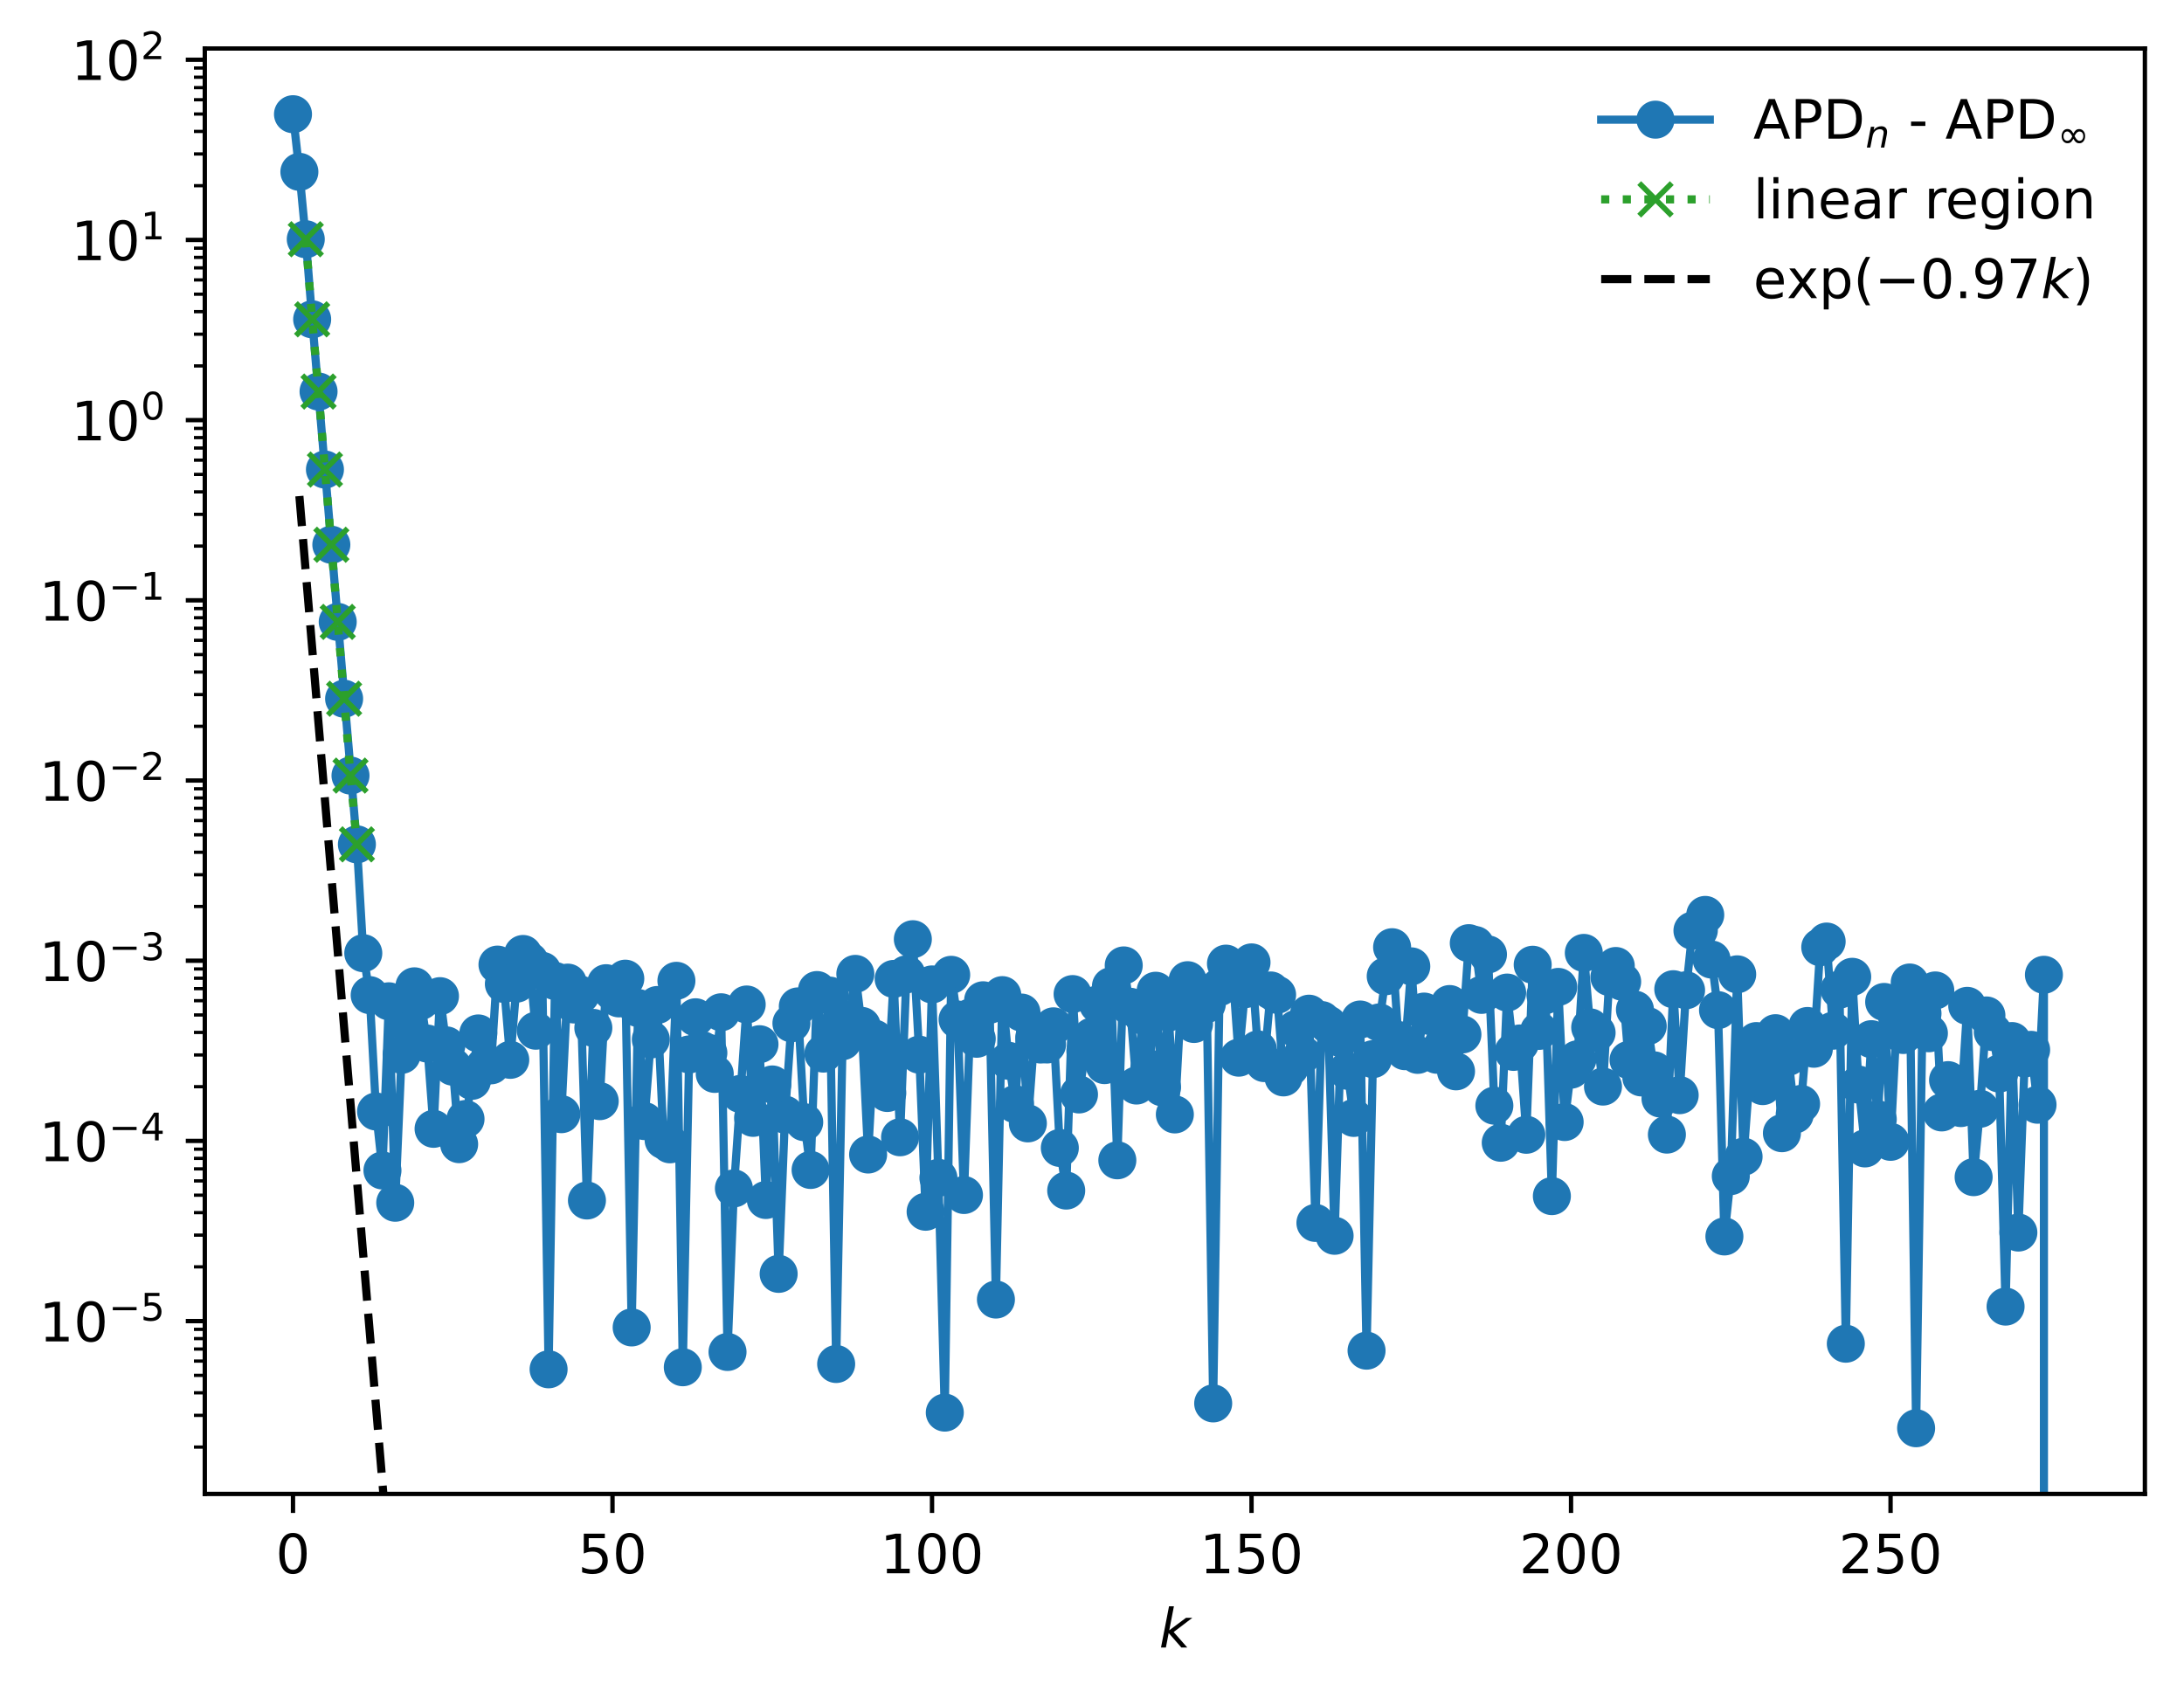 <?xml version="1.0" encoding="utf-8" standalone="no"?>
<!DOCTYPE svg PUBLIC "-//W3C//DTD SVG 1.1//EN"
  "http://www.w3.org/Graphics/SVG/1.1/DTD/svg11.dtd">
<!-- Created with matplotlib (https://matplotlib.org/) -->
<svg height="312.601pt" version="1.1" viewBox="0 0 402.02 312.601" width="402.02pt" xmlns="http://www.w3.org/2000/svg" xmlns:xlink="http://www.w3.org/1999/xlink">
 <defs>
  <style type="text/css">
*{stroke-linecap:butt;stroke-linejoin:round;}
  </style>
 </defs>
 <g id="figure_1">
  <g id="patch_1">
   <path d="M 0 312.601 
L 402.02 312.601 
L 402.02 0 
L 0 0 
z
" style="fill:#ffffff;"/>
  </g>
  <g id="axes_1">
   <g id="patch_2">
    <path d="M 37.7 275.044 
L 394.82 275.044 
L 394.82 8.932 
L 37.7 8.932 
z
" style="fill:#ffffff;"/>
   </g>
   <g id="matplotlib.axis_1">
    <g id="xtick_1">
     <g id="line2d_1">
      <defs>
       <path d="M 0 0 
L 0 3.5 
" id="m9da4ddcce0" style="stroke:#000000;stroke-width:0.8;"/>
      </defs>
      <g>
       <use style="stroke:#000000;stroke-width:0.8;" x="53.933" xlink:href="#m9da4ddcce0" y="275.044"/>
      </g>
     </g>
     <g id="text_1">
      <!-- 0 -->
      <defs>
       <path d="M 31.781 66.406 
Q 24.172 66.406 20.328 58.906 
Q 16.5 51.422 16.5 36.375 
Q 16.5 21.391 20.328 13.891 
Q 24.172 6.391 31.781 6.391 
Q 39.453 6.391 43.281 13.891 
Q 47.125 21.391 47.125 36.375 
Q 47.125 51.422 43.281 58.906 
Q 39.453 66.406 31.781 66.406 
z
M 31.781 74.219 
Q 44.047 74.219 50.516 64.516 
Q 56.984 54.828 56.984 36.375 
Q 56.984 17.969 50.516 8.266 
Q 44.047 -1.422 31.781 -1.422 
Q 19.531 -1.422 13.062 8.266 
Q 6.594 17.969 6.594 36.375 
Q 6.594 54.828 13.062 64.516 
Q 19.531 74.219 31.781 74.219 
z
" id="DejaVuSans-48"/>
      </defs>
      <g transform="translate(50.751 289.643)scale(0.1 -0.1)">
       <use xlink:href="#DejaVuSans-48"/>
      </g>
     </g>
    </g>
    <g id="xtick_2">
     <g id="line2d_2">
      <g>
       <use style="stroke:#000000;stroke-width:0.8;" x="112.747" xlink:href="#m9da4ddcce0" y="275.044"/>
      </g>
     </g>
     <g id="text_2">
      <!-- 50 -->
      <defs>
       <path d="M 10.797 72.906 
L 49.516 72.906 
L 49.516 64.594 
L 19.828 64.594 
L 19.828 46.734 
Q 21.969 47.469 24.109 47.828 
Q 26.266 48.188 28.422 48.188 
Q 40.625 48.188 47.75 41.5 
Q 54.891 34.812 54.891 23.391 
Q 54.891 11.625 47.562 5.094 
Q 40.234 -1.422 26.906 -1.422 
Q 22.312 -1.422 17.547 -0.641 
Q 12.797 0.141 7.719 1.703 
L 7.719 11.625 
Q 12.109 9.234 16.797 8.062 
Q 21.484 6.891 26.703 6.891 
Q 35.156 6.891 40.078 11.328 
Q 45.016 15.766 45.016 23.391 
Q 45.016 31 40.078 35.438 
Q 35.156 39.891 26.703 39.891 
Q 22.75 39.891 18.812 39.016 
Q 14.891 38.141 10.797 36.281 
z
" id="DejaVuSans-53"/>
      </defs>
      <g transform="translate(106.384 289.643)scale(0.1 -0.1)">
       <use xlink:href="#DejaVuSans-53"/>
       <use x="63.623" xlink:href="#DejaVuSans-48"/>
      </g>
     </g>
    </g>
    <g id="xtick_3">
     <g id="line2d_3">
      <g>
       <use style="stroke:#000000;stroke-width:0.8;" x="171.561" xlink:href="#m9da4ddcce0" y="275.044"/>
      </g>
     </g>
     <g id="text_3">
      <!-- 100 -->
      <defs>
       <path d="M 12.406 8.297 
L 28.516 8.297 
L 28.516 63.922 
L 10.984 60.406 
L 10.984 69.391 
L 28.422 72.906 
L 38.281 72.906 
L 38.281 8.297 
L 54.391 8.297 
L 54.391 0 
L 12.406 0 
z
" id="DejaVuSans-49"/>
      </defs>
      <g transform="translate(162.017 289.643)scale(0.1 -0.1)">
       <use xlink:href="#DejaVuSans-49"/>
       <use x="63.623" xlink:href="#DejaVuSans-48"/>
       <use x="127.246" xlink:href="#DejaVuSans-48"/>
      </g>
     </g>
    </g>
    <g id="xtick_4">
     <g id="line2d_4">
      <g>
       <use style="stroke:#000000;stroke-width:0.8;" x="230.375" xlink:href="#m9da4ddcce0" y="275.044"/>
      </g>
     </g>
     <g id="text_4">
      <!-- 150 -->
      <g transform="translate(220.832 289.643)scale(0.1 -0.1)">
       <use xlink:href="#DejaVuSans-49"/>
       <use x="63.623" xlink:href="#DejaVuSans-53"/>
       <use x="127.246" xlink:href="#DejaVuSans-48"/>
      </g>
     </g>
    </g>
    <g id="xtick_5">
     <g id="line2d_5">
      <g>
       <use style="stroke:#000000;stroke-width:0.8;" x="289.19" xlink:href="#m9da4ddcce0" y="275.044"/>
      </g>
     </g>
     <g id="text_5">
      <!-- 200 -->
      <defs>
       <path d="M 19.188 8.297 
L 53.609 8.297 
L 53.609 0 
L 7.328 0 
L 7.328 8.297 
Q 12.938 14.109 22.625 23.891 
Q 32.328 33.688 34.812 36.531 
Q 39.547 41.844 41.422 45.531 
Q 43.312 49.219 43.312 52.781 
Q 43.312 58.594 39.234 62.25 
Q 35.156 65.922 28.609 65.922 
Q 23.969 65.922 18.812 64.312 
Q 13.672 62.703 7.812 59.422 
L 7.812 69.391 
Q 13.766 71.781 18.938 73 
Q 24.125 74.219 28.422 74.219 
Q 39.75 74.219 46.484 68.547 
Q 53.219 62.891 53.219 53.422 
Q 53.219 48.922 51.531 44.891 
Q 49.859 40.875 45.406 35.406 
Q 44.188 33.984 37.641 27.219 
Q 31.109 20.453 19.188 8.297 
z
" id="DejaVuSans-50"/>
      </defs>
      <g transform="translate(279.646 289.643)scale(0.1 -0.1)">
       <use xlink:href="#DejaVuSans-50"/>
       <use x="63.623" xlink:href="#DejaVuSans-48"/>
       <use x="127.246" xlink:href="#DejaVuSans-48"/>
      </g>
     </g>
    </g>
    <g id="xtick_6">
     <g id="line2d_6">
      <g>
       <use style="stroke:#000000;stroke-width:0.8;" x="348.004" xlink:href="#m9da4ddcce0" y="275.044"/>
      </g>
     </g>
     <g id="text_6">
      <!-- 250 -->
      <g transform="translate(338.46 289.643)scale(0.1 -0.1)">
       <use xlink:href="#DejaVuSans-50"/>
       <use x="63.623" xlink:href="#DejaVuSans-53"/>
       <use x="127.246" xlink:href="#DejaVuSans-48"/>
      </g>
     </g>
    </g>
    <g id="text_7">
     <!-- $ k $ -->
     <defs>
      <path d="M 18.312 75.984 
L 27.297 75.984 
L 18.703 31.688 
L 49.516 54.688 
L 61.188 54.688 
L 26.812 28.516 
L 51.906 0 
L 41.016 0 
L 17.672 26.703 
L 12.5 0 
L 3.516 0 
z
" id="DejaVuSans-Oblique-107"/>
     </defs>
     <g transform="translate(213.36 303.321)scale(0.1 -0.1)">
      <use transform="translate(0 0.016)" xlink:href="#DejaVuSans-Oblique-107"/>
     </g>
    </g>
   </g>
   <g id="matplotlib.axis_2">
    <g id="ytick_1">
     <g id="line2d_7">
      <defs>
       <path d="M 0 0 
L -3.5 0 
" id="m0836e9e9cf" style="stroke:#000000;stroke-width:0.8;"/>
      </defs>
      <g>
       <use style="stroke:#000000;stroke-width:0.8;" x="37.7" xlink:href="#m0836e9e9cf" y="243.224"/>
      </g>
     </g>
     <g id="text_8">
      <!-- $\mathdefault{10^{-5}}$ -->
      <defs>
       <path d="M 10.594 35.5 
L 73.188 35.5 
L 73.188 27.203 
L 10.594 27.203 
z
" id="DejaVuSans-8722"/>
      </defs>
      <g transform="translate(7.2 247.024)scale(0.1 -0.1)">
       <use transform="translate(0 0.684)" xlink:href="#DejaVuSans-49"/>
       <use transform="translate(63.623 0.684)" xlink:href="#DejaVuSans-48"/>
       <use transform="translate(128.203 38.966)scale(0.7)" xlink:href="#DejaVuSans-8722"/>
       <use transform="translate(186.855 38.966)scale(0.7)" xlink:href="#DejaVuSans-53"/>
      </g>
     </g>
    </g>
    <g id="ytick_2">
     <g id="line2d_8">
      <g>
       <use style="stroke:#000000;stroke-width:0.8;" x="37.7" xlink:href="#m0836e9e9cf" y="210.049"/>
      </g>
     </g>
     <g id="text_9">
      <!-- $\mathdefault{10^{-4}}$ -->
      <defs>
       <path d="M 37.797 64.312 
L 12.891 25.391 
L 37.797 25.391 
z
M 35.203 72.906 
L 47.609 72.906 
L 47.609 25.391 
L 58.016 25.391 
L 58.016 17.188 
L 47.609 17.188 
L 47.609 0 
L 37.797 0 
L 37.797 17.188 
L 4.891 17.188 
L 4.891 26.703 
z
" id="DejaVuSans-52"/>
      </defs>
      <g transform="translate(7.2 213.849)scale(0.1 -0.1)">
       <use transform="translate(0 0.684)" xlink:href="#DejaVuSans-49"/>
       <use transform="translate(63.623 0.684)" xlink:href="#DejaVuSans-48"/>
       <use transform="translate(128.203 38.966)scale(0.7)" xlink:href="#DejaVuSans-8722"/>
       <use transform="translate(186.855 38.966)scale(0.7)" xlink:href="#DejaVuSans-52"/>
      </g>
     </g>
    </g>
    <g id="ytick_3">
     <g id="line2d_9">
      <g>
       <use style="stroke:#000000;stroke-width:0.8;" x="37.7" xlink:href="#m0836e9e9cf" y="176.874"/>
      </g>
     </g>
     <g id="text_10">
      <!-- $\mathdefault{10^{-3}}$ -->
      <defs>
       <path d="M 40.578 39.312 
Q 47.656 37.797 51.625 33 
Q 55.609 28.219 55.609 21.188 
Q 55.609 10.406 48.188 4.484 
Q 40.766 -1.422 27.094 -1.422 
Q 22.516 -1.422 17.656 -0.516 
Q 12.797 0.391 7.625 2.203 
L 7.625 11.719 
Q 11.719 9.328 16.594 8.109 
Q 21.484 6.891 26.812 6.891 
Q 36.078 6.891 40.938 10.547 
Q 45.797 14.203 45.797 21.188 
Q 45.797 27.641 41.281 31.266 
Q 36.766 34.906 28.719 34.906 
L 20.219 34.906 
L 20.219 43.016 
L 29.109 43.016 
Q 36.375 43.016 40.234 45.922 
Q 44.094 48.828 44.094 54.297 
Q 44.094 59.906 40.109 62.906 
Q 36.141 65.922 28.719 65.922 
Q 24.656 65.922 20.016 65.031 
Q 15.375 64.156 9.812 62.312 
L 9.812 71.094 
Q 15.438 72.656 20.344 73.438 
Q 25.25 74.219 29.594 74.219 
Q 40.828 74.219 47.359 69.109 
Q 53.906 64.016 53.906 55.328 
Q 53.906 49.266 50.438 45.094 
Q 46.969 40.922 40.578 39.312 
z
" id="DejaVuSans-51"/>
      </defs>
      <g transform="translate(7.2 180.674)scale(0.1 -0.1)">
       <use transform="translate(0 0.766)" xlink:href="#DejaVuSans-49"/>
       <use transform="translate(63.623 0.766)" xlink:href="#DejaVuSans-48"/>
       <use transform="translate(128.203 39.047)scale(0.7)" xlink:href="#DejaVuSans-8722"/>
       <use transform="translate(186.855 39.047)scale(0.7)" xlink:href="#DejaVuSans-51"/>
      </g>
     </g>
    </g>
    <g id="ytick_4">
     <g id="line2d_10">
      <g>
       <use style="stroke:#000000;stroke-width:0.8;" x="37.7" xlink:href="#m0836e9e9cf" y="143.699"/>
      </g>
     </g>
     <g id="text_11">
      <!-- $\mathdefault{10^{-2}}$ -->
      <g transform="translate(7.2 147.498)scale(0.1 -0.1)">
       <use transform="translate(0 0.766)" xlink:href="#DejaVuSans-49"/>
       <use transform="translate(63.623 0.766)" xlink:href="#DejaVuSans-48"/>
       <use transform="translate(128.203 39.047)scale(0.7)" xlink:href="#DejaVuSans-8722"/>
       <use transform="translate(186.855 39.047)scale(0.7)" xlink:href="#DejaVuSans-50"/>
      </g>
     </g>
    </g>
    <g id="ytick_5">
     <g id="line2d_11">
      <g>
       <use style="stroke:#000000;stroke-width:0.8;" x="37.7" xlink:href="#m0836e9e9cf" y="110.524"/>
      </g>
     </g>
     <g id="text_12">
      <!-- $\mathdefault{10^{-1}}$ -->
      <g transform="translate(7.2 114.323)scale(0.1 -0.1)">
       <use transform="translate(0 0.684)" xlink:href="#DejaVuSans-49"/>
       <use transform="translate(63.623 0.684)" xlink:href="#DejaVuSans-48"/>
       <use transform="translate(128.203 38.966)scale(0.7)" xlink:href="#DejaVuSans-8722"/>
       <use transform="translate(186.855 38.966)scale(0.7)" xlink:href="#DejaVuSans-49"/>
      </g>
     </g>
    </g>
    <g id="ytick_6">
     <g id="line2d_12">
      <g>
       <use style="stroke:#000000;stroke-width:0.8;" x="37.7" xlink:href="#m0836e9e9cf" y="77.349"/>
      </g>
     </g>
     <g id="text_13">
      <!-- $\mathdefault{10^{0}}$ -->
      <g transform="translate(13.1 81.148)scale(0.1 -0.1)">
       <use transform="translate(0 0.766)" xlink:href="#DejaVuSans-49"/>
       <use transform="translate(63.623 0.766)" xlink:href="#DejaVuSans-48"/>
       <use transform="translate(128.203 39.047)scale(0.7)" xlink:href="#DejaVuSans-48"/>
      </g>
     </g>
    </g>
    <g id="ytick_7">
     <g id="line2d_13">
      <g>
       <use style="stroke:#000000;stroke-width:0.8;" x="37.7" xlink:href="#m0836e9e9cf" y="44.174"/>
      </g>
     </g>
     <g id="text_14">
      <!-- $\mathdefault{10^{1}}$ -->
      <g transform="translate(13.1 47.973)scale(0.1 -0.1)">
       <use transform="translate(0 0.684)" xlink:href="#DejaVuSans-49"/>
       <use transform="translate(63.623 0.684)" xlink:href="#DejaVuSans-48"/>
       <use transform="translate(128.203 38.966)scale(0.7)" xlink:href="#DejaVuSans-49"/>
      </g>
     </g>
    </g>
    <g id="ytick_8">
     <g id="line2d_14">
      <g>
       <use style="stroke:#000000;stroke-width:0.8;" x="37.7" xlink:href="#m0836e9e9cf" y="10.999"/>
      </g>
     </g>
     <g id="text_15">
      <!-- $\mathdefault{10^{2}}$ -->
      <g transform="translate(13.1 14.798)scale(0.1 -0.1)">
       <use transform="translate(0 0.766)" xlink:href="#DejaVuSans-49"/>
       <use transform="translate(63.623 0.766)" xlink:href="#DejaVuSans-48"/>
       <use transform="translate(128.203 39.047)scale(0.7)" xlink:href="#DejaVuSans-50"/>
      </g>
     </g>
    </g>
    <g id="ytick_9">
     <g id="line2d_15">
      <defs>
       <path d="M 0 0 
L -2 0 
" id="mc501ea3d62" style="stroke:#000000;stroke-width:0.6;"/>
      </defs>
      <g>
       <use style="stroke:#000000;stroke-width:0.6;" x="37.7" xlink:href="#mc501ea3d62" y="266.413"/>
      </g>
     </g>
    </g>
    <g id="ytick_10">
     <g id="line2d_16">
      <g>
       <use style="stroke:#000000;stroke-width:0.6;" x="37.7" xlink:href="#mc501ea3d62" y="260.571"/>
      </g>
     </g>
    </g>
    <g id="ytick_11">
     <g id="line2d_17">
      <g>
       <use style="stroke:#000000;stroke-width:0.6;" x="37.7" xlink:href="#mc501ea3d62" y="256.426"/>
      </g>
     </g>
    </g>
    <g id="ytick_12">
     <g id="line2d_18">
      <g>
       <use style="stroke:#000000;stroke-width:0.6;" x="37.7" xlink:href="#mc501ea3d62" y="253.211"/>
      </g>
     </g>
    </g>
    <g id="ytick_13">
     <g id="line2d_19">
      <g>
       <use style="stroke:#000000;stroke-width:0.6;" x="37.7" xlink:href="#mc501ea3d62" y="250.584"/>
      </g>
     </g>
    </g>
    <g id="ytick_14">
     <g id="line2d_20">
      <g>
       <use style="stroke:#000000;stroke-width:0.6;" x="37.7" xlink:href="#mc501ea3d62" y="248.363"/>
      </g>
     </g>
    </g>
    <g id="ytick_15">
     <g id="line2d_21">
      <g>
       <use style="stroke:#000000;stroke-width:0.6;" x="37.7" xlink:href="#mc501ea3d62" y="246.439"/>
      </g>
     </g>
    </g>
    <g id="ytick_16">
     <g id="line2d_22">
      <g>
       <use style="stroke:#000000;stroke-width:0.6;" x="37.7" xlink:href="#mc501ea3d62" y="244.742"/>
      </g>
     </g>
    </g>
    <g id="ytick_17">
     <g id="line2d_23">
      <g>
       <use style="stroke:#000000;stroke-width:0.6;" x="37.7" xlink:href="#mc501ea3d62" y="233.238"/>
      </g>
     </g>
    </g>
    <g id="ytick_18">
     <g id="line2d_24">
      <g>
       <use style="stroke:#000000;stroke-width:0.6;" x="37.7" xlink:href="#mc501ea3d62" y="227.396"/>
      </g>
     </g>
    </g>
    <g id="ytick_19">
     <g id="line2d_25">
      <g>
       <use style="stroke:#000000;stroke-width:0.6;" x="37.7" xlink:href="#mc501ea3d62" y="223.251"/>
      </g>
     </g>
    </g>
    <g id="ytick_20">
     <g id="line2d_26">
      <g>
       <use style="stroke:#000000;stroke-width:0.6;" x="37.7" xlink:href="#mc501ea3d62" y="220.036"/>
      </g>
     </g>
    </g>
    <g id="ytick_21">
     <g id="line2d_27">
      <g>
       <use style="stroke:#000000;stroke-width:0.6;" x="37.7" xlink:href="#mc501ea3d62" y="217.409"/>
      </g>
     </g>
    </g>
    <g id="ytick_22">
     <g id="line2d_28">
      <g>
       <use style="stroke:#000000;stroke-width:0.6;" x="37.7" xlink:href="#mc501ea3d62" y="215.188"/>
      </g>
     </g>
    </g>
    <g id="ytick_23">
     <g id="line2d_29">
      <g>
       <use style="stroke:#000000;stroke-width:0.6;" x="37.7" xlink:href="#mc501ea3d62" y="213.264"/>
      </g>
     </g>
    </g>
    <g id="ytick_24">
     <g id="line2d_30">
      <g>
       <use style="stroke:#000000;stroke-width:0.6;" x="37.7" xlink:href="#mc501ea3d62" y="211.567"/>
      </g>
     </g>
    </g>
    <g id="ytick_25">
     <g id="line2d_31">
      <g>
       <use style="stroke:#000000;stroke-width:0.6;" x="37.7" xlink:href="#mc501ea3d62" y="200.063"/>
      </g>
     </g>
    </g>
    <g id="ytick_26">
     <g id="line2d_32">
      <g>
       <use style="stroke:#000000;stroke-width:0.6;" x="37.7" xlink:href="#mc501ea3d62" y="194.221"/>
      </g>
     </g>
    </g>
    <g id="ytick_27">
     <g id="line2d_33">
      <g>
       <use style="stroke:#000000;stroke-width:0.6;" x="37.7" xlink:href="#mc501ea3d62" y="190.076"/>
      </g>
     </g>
    </g>
    <g id="ytick_28">
     <g id="line2d_34">
      <g>
       <use style="stroke:#000000;stroke-width:0.6;" x="37.7" xlink:href="#mc501ea3d62" y="186.861"/>
      </g>
     </g>
    </g>
    <g id="ytick_29">
     <g id="line2d_35">
      <g>
       <use style="stroke:#000000;stroke-width:0.6;" x="37.7" xlink:href="#mc501ea3d62" y="184.234"/>
      </g>
     </g>
    </g>
    <g id="ytick_30">
     <g id="line2d_36">
      <g>
       <use style="stroke:#000000;stroke-width:0.6;" x="37.7" xlink:href="#mc501ea3d62" y="182.013"/>
      </g>
     </g>
    </g>
    <g id="ytick_31">
     <g id="line2d_37">
      <g>
       <use style="stroke:#000000;stroke-width:0.6;" x="37.7" xlink:href="#mc501ea3d62" y="180.089"/>
      </g>
     </g>
    </g>
    <g id="ytick_32">
     <g id="line2d_38">
      <g>
       <use style="stroke:#000000;stroke-width:0.6;" x="37.7" xlink:href="#mc501ea3d62" y="178.392"/>
      </g>
     </g>
    </g>
    <g id="ytick_33">
     <g id="line2d_39">
      <g>
       <use style="stroke:#000000;stroke-width:0.6;" x="37.7" xlink:href="#mc501ea3d62" y="166.888"/>
      </g>
     </g>
    </g>
    <g id="ytick_34">
     <g id="line2d_40">
      <g>
       <use style="stroke:#000000;stroke-width:0.6;" x="37.7" xlink:href="#mc501ea3d62" y="161.046"/>
      </g>
     </g>
    </g>
    <g id="ytick_35">
     <g id="line2d_41">
      <g>
       <use style="stroke:#000000;stroke-width:0.6;" x="37.7" xlink:href="#mc501ea3d62" y="156.901"/>
      </g>
     </g>
    </g>
    <g id="ytick_36">
     <g id="line2d_42">
      <g>
       <use style="stroke:#000000;stroke-width:0.6;" x="37.7" xlink:href="#mc501ea3d62" y="153.686"/>
      </g>
     </g>
    </g>
    <g id="ytick_37">
     <g id="line2d_43">
      <g>
       <use style="stroke:#000000;stroke-width:0.6;" x="37.7" xlink:href="#mc501ea3d62" y="151.059"/>
      </g>
     </g>
    </g>
    <g id="ytick_38">
     <g id="line2d_44">
      <g>
       <use style="stroke:#000000;stroke-width:0.6;" x="37.7" xlink:href="#mc501ea3d62" y="148.838"/>
      </g>
     </g>
    </g>
    <g id="ytick_39">
     <g id="line2d_45">
      <g>
       <use style="stroke:#000000;stroke-width:0.6;" x="37.7" xlink:href="#mc501ea3d62" y="146.914"/>
      </g>
     </g>
    </g>
    <g id="ytick_40">
     <g id="line2d_46">
      <g>
       <use style="stroke:#000000;stroke-width:0.6;" x="37.7" xlink:href="#mc501ea3d62" y="145.217"/>
      </g>
     </g>
    </g>
    <g id="ytick_41">
     <g id="line2d_47">
      <g>
       <use style="stroke:#000000;stroke-width:0.6;" x="37.7" xlink:href="#mc501ea3d62" y="133.713"/>
      </g>
     </g>
    </g>
    <g id="ytick_42">
     <g id="line2d_48">
      <g>
       <use style="stroke:#000000;stroke-width:0.6;" x="37.7" xlink:href="#mc501ea3d62" y="127.871"/>
      </g>
     </g>
    </g>
    <g id="ytick_43">
     <g id="line2d_49">
      <g>
       <use style="stroke:#000000;stroke-width:0.6;" x="37.7" xlink:href="#mc501ea3d62" y="123.726"/>
      </g>
     </g>
    </g>
    <g id="ytick_44">
     <g id="line2d_50">
      <g>
       <use style="stroke:#000000;stroke-width:0.6;" x="37.7" xlink:href="#mc501ea3d62" y="120.511"/>
      </g>
     </g>
    </g>
    <g id="ytick_45">
     <g id="line2d_51">
      <g>
       <use style="stroke:#000000;stroke-width:0.6;" x="37.7" xlink:href="#mc501ea3d62" y="117.884"/>
      </g>
     </g>
    </g>
    <g id="ytick_46">
     <g id="line2d_52">
      <g>
       <use style="stroke:#000000;stroke-width:0.6;" x="37.7" xlink:href="#mc501ea3d62" y="115.663"/>
      </g>
     </g>
    </g>
    <g id="ytick_47">
     <g id="line2d_53">
      <g>
       <use style="stroke:#000000;stroke-width:0.6;" x="37.7" xlink:href="#mc501ea3d62" y="113.739"/>
      </g>
     </g>
    </g>
    <g id="ytick_48">
     <g id="line2d_54">
      <g>
       <use style="stroke:#000000;stroke-width:0.6;" x="37.7" xlink:href="#mc501ea3d62" y="112.042"/>
      </g>
     </g>
    </g>
    <g id="ytick_49">
     <g id="line2d_55">
      <g>
       <use style="stroke:#000000;stroke-width:0.6;" x="37.7" xlink:href="#mc501ea3d62" y="100.538"/>
      </g>
     </g>
    </g>
    <g id="ytick_50">
     <g id="line2d_56">
      <g>
       <use style="stroke:#000000;stroke-width:0.6;" x="37.7" xlink:href="#mc501ea3d62" y="94.696"/>
      </g>
     </g>
    </g>
    <g id="ytick_51">
     <g id="line2d_57">
      <g>
       <use style="stroke:#000000;stroke-width:0.6;" x="37.7" xlink:href="#mc501ea3d62" y="90.551"/>
      </g>
     </g>
    </g>
    <g id="ytick_52">
     <g id="line2d_58">
      <g>
       <use style="stroke:#000000;stroke-width:0.6;" x="37.7" xlink:href="#mc501ea3d62" y="87.336"/>
      </g>
     </g>
    </g>
    <g id="ytick_53">
     <g id="line2d_59">
      <g>
       <use style="stroke:#000000;stroke-width:0.6;" x="37.7" xlink:href="#mc501ea3d62" y="84.709"/>
      </g>
     </g>
    </g>
    <g id="ytick_54">
     <g id="line2d_60">
      <g>
       <use style="stroke:#000000;stroke-width:0.6;" x="37.7" xlink:href="#mc501ea3d62" y="82.488"/>
      </g>
     </g>
    </g>
    <g id="ytick_55">
     <g id="line2d_61">
      <g>
       <use style="stroke:#000000;stroke-width:0.6;" x="37.7" xlink:href="#mc501ea3d62" y="80.564"/>
      </g>
     </g>
    </g>
    <g id="ytick_56">
     <g id="line2d_62">
      <g>
       <use style="stroke:#000000;stroke-width:0.6;" x="37.7" xlink:href="#mc501ea3d62" y="78.867"/>
      </g>
     </g>
    </g>
    <g id="ytick_57">
     <g id="line2d_63">
      <g>
       <use style="stroke:#000000;stroke-width:0.6;" x="37.7" xlink:href="#mc501ea3d62" y="67.363"/>
      </g>
     </g>
    </g>
    <g id="ytick_58">
     <g id="line2d_64">
      <g>
       <use style="stroke:#000000;stroke-width:0.6;" x="37.7" xlink:href="#mc501ea3d62" y="61.521"/>
      </g>
     </g>
    </g>
    <g id="ytick_59">
     <g id="line2d_65">
      <g>
       <use style="stroke:#000000;stroke-width:0.6;" x="37.7" xlink:href="#mc501ea3d62" y="57.376"/>
      </g>
     </g>
    </g>
    <g id="ytick_60">
     <g id="line2d_66">
      <g>
       <use style="stroke:#000000;stroke-width:0.6;" x="37.7" xlink:href="#mc501ea3d62" y="54.161"/>
      </g>
     </g>
    </g>
    <g id="ytick_61">
     <g id="line2d_67">
      <g>
       <use style="stroke:#000000;stroke-width:0.6;" x="37.7" xlink:href="#mc501ea3d62" y="51.534"/>
      </g>
     </g>
    </g>
    <g id="ytick_62">
     <g id="line2d_68">
      <g>
       <use style="stroke:#000000;stroke-width:0.6;" x="37.7" xlink:href="#mc501ea3d62" y="49.313"/>
      </g>
     </g>
    </g>
    <g id="ytick_63">
     <g id="line2d_69">
      <g>
       <use style="stroke:#000000;stroke-width:0.6;" x="37.7" xlink:href="#mc501ea3d62" y="47.389"/>
      </g>
     </g>
    </g>
    <g id="ytick_64">
     <g id="line2d_70">
      <g>
       <use style="stroke:#000000;stroke-width:0.6;" x="37.7" xlink:href="#mc501ea3d62" y="45.692"/>
      </g>
     </g>
    </g>
    <g id="ytick_65">
     <g id="line2d_71">
      <g>
       <use style="stroke:#000000;stroke-width:0.6;" x="37.7" xlink:href="#mc501ea3d62" y="34.188"/>
      </g>
     </g>
    </g>
    <g id="ytick_66">
     <g id="line2d_72">
      <g>
       <use style="stroke:#000000;stroke-width:0.6;" x="37.7" xlink:href="#mc501ea3d62" y="28.346"/>
      </g>
     </g>
    </g>
    <g id="ytick_67">
     <g id="line2d_73">
      <g>
       <use style="stroke:#000000;stroke-width:0.6;" x="37.7" xlink:href="#mc501ea3d62" y="24.201"/>
      </g>
     </g>
    </g>
    <g id="ytick_68">
     <g id="line2d_74">
      <g>
       <use style="stroke:#000000;stroke-width:0.6;" x="37.7" xlink:href="#mc501ea3d62" y="20.986"/>
      </g>
     </g>
    </g>
    <g id="ytick_69">
     <g id="line2d_75">
      <g>
       <use style="stroke:#000000;stroke-width:0.6;" x="37.7" xlink:href="#mc501ea3d62" y="18.359"/>
      </g>
     </g>
    </g>
    <g id="ytick_70">
     <g id="line2d_76">
      <g>
       <use style="stroke:#000000;stroke-width:0.6;" x="37.7" xlink:href="#mc501ea3d62" y="16.138"/>
      </g>
     </g>
    </g>
    <g id="ytick_71">
     <g id="line2d_77">
      <g>
       <use style="stroke:#000000;stroke-width:0.6;" x="37.7" xlink:href="#mc501ea3d62" y="14.214"/>
      </g>
     </g>
    </g>
    <g id="ytick_72">
     <g id="line2d_78">
      <g>
       <use style="stroke:#000000;stroke-width:0.6;" x="37.7" xlink:href="#mc501ea3d62" y="12.517"/>
      </g>
     </g>
    </g>
   </g>
   <g id="line2d_79">
    <path clip-path="url(#pe39b4d3598)" d="M 53.933 21.028 
L 55.109 31.639 
L 56.285 44.047 
L 57.462 58.789 
L 59.814 86.446 
L 65.696 155.453 
L 66.872 175.489 
L 68.048 183.207 
L 69.224 204.632 
L 70.401 215.489 
L 71.577 184.341 
L 72.753 221.433 
L 73.93 194.204 
L 75.106 188.663 
L 76.282 181.588 
L 77.458 184.267 
L 78.635 192.124 
L 79.811 207.822 
L 80.987 183.397 
L 82.164 192.46 
L 83.34 196.383 
L 84.516 210.649 
L 85.692 206.017 
L 86.869 198.991 
L 88.045 190.261 
L 89.221 196.296 
L 90.398 196.134 
L 91.574 177.588 
L 92.75 181.139 
L 93.926 195.123 
L 95.103 181.091 
L 96.279 175.632 
L 97.455 176.945 
L 98.632 189.759 
L 99.808 178.736 
L 100.984 252.097 
L 102.16 180.603 
L 103.337 205.128 
L 104.513 180.904 
L 105.689 184.933 
L 106.866 183.126 
L 108.042 221.016 
L 109.218 189.243 
L 110.394 202.73 
L 111.571 181.012 
L 112.747 182.563 
L 113.923 183.808 
L 115.1 180.177 
L 116.276 244.388 
L 117.452 185.579 
L 118.628 206.397 
L 119.805 191.374 
L 120.981 185.026 
L 122.157 209.901 
L 123.334 210.674 
L 124.51 180.572 
L 125.686 251.719 
L 126.862 194.126 
L 128.039 187.284 
L 129.215 193.326 
L 130.391 193.839 
L 131.568 197.712 
L 132.744 186.364 
L 133.92 248.905 
L 135.096 218.79 
L 137.449 184.933 
L 138.625 205.805 
L 139.802 192.245 
L 140.978 220.926 
L 142.154 199.653 
L 143.33 234.526 
L 144.507 205.211 
L 145.683 188.387 
L 146.859 185.286 
L 148.035 206.598 
L 149.212 215.395 
L 150.388 182.272 
L 151.564 193.973 
L 152.741 183.3 
L 153.917 251.121 
L 155.093 191.687 
L 156.269 187.73 
L 157.446 179.297 
L 158.622 188.873 
L 159.798 212.552 
L 160.975 191.217 
L 163.327 201.225 
L 164.503 180.222 
L 165.68 209.378 
L 166.856 179.383 
L 168.032 172.915 
L 169.209 194.172 
L 170.385 223.088 
L 171.561 181.238 
L 172.737 216.848 
L 173.914 260.068 
L 175.09 179.47 
L 176.266 187.696 
L 177.443 220.007 
L 178.619 187.335 
L 179.795 191.243 
L 180.971 184.155 
L 182.148 184.983 
L 183.324 239.254 
L 184.5 183.208 
L 185.677 195.303 
L 186.853 203.274 
L 188.029 186.415 
L 189.205 206.821 
L 190.382 191.051 
L 191.558 192.301 
L 192.734 192.293 
L 193.911 188.955 
L 195.087 211.34 
L 196.263 219.191 
L 197.439 183.014 
L 198.616 201.495 
L 199.792 193.495 
L 200.968 190.851 
L 202.145 184.896 
L 203.321 196.095 
L 204.497 181.569 
L 205.673 213.618 
L 206.85 177.738 
L 208.026 185.348 
L 209.202 199.853 
L 210.379 187 
L 211.555 196.723 
L 212.731 182.4 
L 213.907 200.176 
L 215.084 186.415 
L 216.26 205.172 
L 217.436 183.561 
L 218.613 180.457 
L 219.789 188.52 
L 220.965 183.607 
L 222.141 184.841 
L 223.318 258.373 
L 224.494 181.723 
L 225.67 177.412 
L 226.847 178.192 
L 228.023 194.723 
L 229.199 182.111 
L 230.375 177.184 
L 231.552 193.201 
L 232.728 195.725 
L 233.904 182.349 
L 235.081 183.152 
L 236.257 198.354 
L 237.433 196.493 
L 238.609 189.422 
L 239.786 194.153 
L 240.962 186.625 
L 242.138 225.146 
L 243.315 187.804 
L 244.491 188.655 
L 245.667 227.514 
L 246.843 191.152 
L 248.02 197.133 
L 249.196 205.817 
L 250.372 187.698 
L 251.549 248.664 
L 252.725 194.993 
L 253.901 188.236 
L 255.077 179.728 
L 256.254 174.386 
L 257.43 191.477 
L 258.606 193.527 
L 259.783 177.911 
L 260.959 194.205 
L 262.135 186.236 
L 263.311 187.076 
L 264.488 194.187 
L 265.664 192.312 
L 266.84 184.85 
L 268.017 197.24 
L 269.193 190.443 
L 270.369 173.642 
L 271.545 173.981 
L 272.722 183.163 
L 273.898 175.715 
L 275.074 203.56 
L 276.251 210.387 
L 277.427 182.737 
L 278.603 193.658 
L 279.779 192.106 
L 280.956 208.917 
L 282.132 177.615 
L 283.308 189.792 
L 284.485 183.207 
L 285.661 220.213 
L 286.837 181.694 
L 288.013 206.575 
L 289.19 196.93 
L 290.366 195.022 
L 291.542 175.435 
L 292.718 189.148 
L 293.895 190.132 
L 295.071 200.046 
L 296.247 179.875 
L 297.424 177.845 
L 298.6 180.735 
L 299.776 195.146 
L 300.952 185.879 
L 302.129 198.358 
L 303.305 188.908 
L 304.481 197.056 
L 305.658 202.253 
L 306.834 208.885 
L 308.01 182.119 
L 309.186 201.628 
L 310.363 182.312 
L 311.539 171.337 
L 312.715 171.262 
L 313.892 168.44 
L 315.068 176.659 
L 316.244 185.969 
L 317.42 227.636 
L 318.597 216.528 
L 319.773 179.379 
L 320.949 212.949 
L 322.126 197.129 
L 323.302 191.665 
L 324.478 199.96 
L 325.654 197.274 
L 326.831 190.216 
L 328.007 208.629 
L 329.183 194.563 
L 330.36 205.197 
L 331.536 203.236 
L 332.712 188.89 
L 333.888 193.079 
L 335.065 174.387 
L 336.241 173.346 
L 337.417 189.759 
L 338.594 182.201 
L 339.77 247.384 
L 340.946 179.835 
L 342.122 199.678 
L 343.299 211.432 
L 344.475 191.315 
L 345.651 206.068 
L 346.828 184.463 
L 348.004 210.218 
L 349.18 187.141 
L 350.356 190.55 
L 351.533 180.884 
L 352.709 262.948 
L 353.885 186.591 
L 355.062 190.228 
L 356.238 182.347 
L 357.414 204.805 
L 358.59 198.858 
L 359.767 199.502 
L 360.943 204.003 
L 362.119 185.183 
L 363.296 216.72 
L 364.472 204.133 
L 365.648 186.951 
L 366.824 190.016 
L 368.001 197.65 
L 369.177 240.552 
L 370.353 191.661 
L 371.53 226.919 
L 372.706 194.868 
L 373.882 193.283 
L 375.058 203.388 
L 376.235 179.465 
L 376.239 313.601 
L 376.239 313.601 
" style="fill:none;stroke:#1f77b4;stroke-linecap:square;stroke-width:1.5;"/>
    <defs>
     <path d="M 0 3 
C 0.796 3 1.559 2.684 2.121 2.121 
C 2.684 1.559 3 0.796 3 0 
C 3 -0.796 2.684 -1.559 2.121 -2.121 
C 1.559 -2.684 0.796 -3 0 -3 
C -0.796 -3 -1.559 -2.684 -2.121 -2.121 
C -2.684 -1.559 -3 -0.796 -3 0 
C -3 0.796 -2.684 1.559 -2.121 2.121 
C -1.559 2.684 -0.796 3 0 3 
z
" id="m16ba9a3de0" style="stroke:#1f77b4;"/>
    </defs>
    <g clip-path="url(#pe39b4d3598)">
     <use style="fill:#1f77b4;stroke:#1f77b4;" x="53.933" xlink:href="#m16ba9a3de0" y="21.028"/>
     <use style="fill:#1f77b4;stroke:#1f77b4;" x="55.109" xlink:href="#m16ba9a3de0" y="31.639"/>
     <use style="fill:#1f77b4;stroke:#1f77b4;" x="56.285" xlink:href="#m16ba9a3de0" y="44.047"/>
     <use style="fill:#1f77b4;stroke:#1f77b4;" x="57.462" xlink:href="#m16ba9a3de0" y="58.789"/>
     <use style="fill:#1f77b4;stroke:#1f77b4;" x="58.638" xlink:href="#m16ba9a3de0" y="72.086"/>
     <use style="fill:#1f77b4;stroke:#1f77b4;" x="59.814" xlink:href="#m16ba9a3de0" y="86.446"/>
     <use style="fill:#1f77b4;stroke:#1f77b4;" x="60.99" xlink:href="#m16ba9a3de0" y="100.29"/>
     <use style="fill:#1f77b4;stroke:#1f77b4;" x="62.167" xlink:href="#m16ba9a3de0" y="114.492"/>
     <use style="fill:#1f77b4;stroke:#1f77b4;" x="63.343" xlink:href="#m16ba9a3de0" y="128.64"/>
     <use style="fill:#1f77b4;stroke:#1f77b4;" x="64.519" xlink:href="#m16ba9a3de0" y="142.789"/>
     <use style="fill:#1f77b4;stroke:#1f77b4;" x="65.696" xlink:href="#m16ba9a3de0" y="155.453"/>
     <use style="fill:#1f77b4;stroke:#1f77b4;" x="66.872" xlink:href="#m16ba9a3de0" y="175.489"/>
     <use style="fill:#1f77b4;stroke:#1f77b4;" x="68.048" xlink:href="#m16ba9a3de0" y="183.207"/>
     <use style="fill:#1f77b4;stroke:#1f77b4;" x="69.224" xlink:href="#m16ba9a3de0" y="204.632"/>
     <use style="fill:#1f77b4;stroke:#1f77b4;" x="70.401" xlink:href="#m16ba9a3de0" y="215.489"/>
     <use style="fill:#1f77b4;stroke:#1f77b4;" x="71.577" xlink:href="#m16ba9a3de0" y="184.341"/>
     <use style="fill:#1f77b4;stroke:#1f77b4;" x="72.753" xlink:href="#m16ba9a3de0" y="221.433"/>
     <use style="fill:#1f77b4;stroke:#1f77b4;" x="73.93" xlink:href="#m16ba9a3de0" y="194.204"/>
     <use style="fill:#1f77b4;stroke:#1f77b4;" x="75.106" xlink:href="#m16ba9a3de0" y="188.663"/>
     <use style="fill:#1f77b4;stroke:#1f77b4;" x="76.282" xlink:href="#m16ba9a3de0" y="181.588"/>
     <use style="fill:#1f77b4;stroke:#1f77b4;" x="77.458" xlink:href="#m16ba9a3de0" y="184.267"/>
     <use style="fill:#1f77b4;stroke:#1f77b4;" x="78.635" xlink:href="#m16ba9a3de0" y="192.124"/>
     <use style="fill:#1f77b4;stroke:#1f77b4;" x="79.811" xlink:href="#m16ba9a3de0" y="207.822"/>
     <use style="fill:#1f77b4;stroke:#1f77b4;" x="80.987" xlink:href="#m16ba9a3de0" y="183.397"/>
     <use style="fill:#1f77b4;stroke:#1f77b4;" x="82.164" xlink:href="#m16ba9a3de0" y="192.46"/>
     <use style="fill:#1f77b4;stroke:#1f77b4;" x="83.34" xlink:href="#m16ba9a3de0" y="196.383"/>
     <use style="fill:#1f77b4;stroke:#1f77b4;" x="84.516" xlink:href="#m16ba9a3de0" y="210.649"/>
     <use style="fill:#1f77b4;stroke:#1f77b4;" x="85.692" xlink:href="#m16ba9a3de0" y="206.017"/>
     <use style="fill:#1f77b4;stroke:#1f77b4;" x="86.869" xlink:href="#m16ba9a3de0" y="198.991"/>
     <use style="fill:#1f77b4;stroke:#1f77b4;" x="88.045" xlink:href="#m16ba9a3de0" y="190.261"/>
     <use style="fill:#1f77b4;stroke:#1f77b4;" x="89.221" xlink:href="#m16ba9a3de0" y="196.296"/>
     <use style="fill:#1f77b4;stroke:#1f77b4;" x="90.398" xlink:href="#m16ba9a3de0" y="196.134"/>
     <use style="fill:#1f77b4;stroke:#1f77b4;" x="91.574" xlink:href="#m16ba9a3de0" y="177.588"/>
     <use style="fill:#1f77b4;stroke:#1f77b4;" x="92.75" xlink:href="#m16ba9a3de0" y="181.139"/>
     <use style="fill:#1f77b4;stroke:#1f77b4;" x="93.926" xlink:href="#m16ba9a3de0" y="195.123"/>
     <use style="fill:#1f77b4;stroke:#1f77b4;" x="95.103" xlink:href="#m16ba9a3de0" y="181.091"/>
     <use style="fill:#1f77b4;stroke:#1f77b4;" x="96.279" xlink:href="#m16ba9a3de0" y="175.632"/>
     <use style="fill:#1f77b4;stroke:#1f77b4;" x="97.455" xlink:href="#m16ba9a3de0" y="176.945"/>
     <use style="fill:#1f77b4;stroke:#1f77b4;" x="98.632" xlink:href="#m16ba9a3de0" y="189.759"/>
     <use style="fill:#1f77b4;stroke:#1f77b4;" x="99.808" xlink:href="#m16ba9a3de0" y="178.736"/>
     <use style="fill:#1f77b4;stroke:#1f77b4;" x="100.984" xlink:href="#m16ba9a3de0" y="252.097"/>
     <use style="fill:#1f77b4;stroke:#1f77b4;" x="102.16" xlink:href="#m16ba9a3de0" y="180.603"/>
     <use style="fill:#1f77b4;stroke:#1f77b4;" x="103.337" xlink:href="#m16ba9a3de0" y="205.128"/>
     <use style="fill:#1f77b4;stroke:#1f77b4;" x="104.513" xlink:href="#m16ba9a3de0" y="180.904"/>
     <use style="fill:#1f77b4;stroke:#1f77b4;" x="105.689" xlink:href="#m16ba9a3de0" y="184.933"/>
     <use style="fill:#1f77b4;stroke:#1f77b4;" x="106.866" xlink:href="#m16ba9a3de0" y="183.126"/>
     <use style="fill:#1f77b4;stroke:#1f77b4;" x="108.042" xlink:href="#m16ba9a3de0" y="221.016"/>
     <use style="fill:#1f77b4;stroke:#1f77b4;" x="109.218" xlink:href="#m16ba9a3de0" y="189.243"/>
     <use style="fill:#1f77b4;stroke:#1f77b4;" x="110.394" xlink:href="#m16ba9a3de0" y="202.73"/>
     <use style="fill:#1f77b4;stroke:#1f77b4;" x="111.571" xlink:href="#m16ba9a3de0" y="181.012"/>
     <use style="fill:#1f77b4;stroke:#1f77b4;" x="112.747" xlink:href="#m16ba9a3de0" y="182.563"/>
     <use style="fill:#1f77b4;stroke:#1f77b4;" x="113.923" xlink:href="#m16ba9a3de0" y="183.808"/>
     <use style="fill:#1f77b4;stroke:#1f77b4;" x="115.1" xlink:href="#m16ba9a3de0" y="180.177"/>
     <use style="fill:#1f77b4;stroke:#1f77b4;" x="116.276" xlink:href="#m16ba9a3de0" y="244.388"/>
     <use style="fill:#1f77b4;stroke:#1f77b4;" x="117.452" xlink:href="#m16ba9a3de0" y="185.579"/>
     <use style="fill:#1f77b4;stroke:#1f77b4;" x="118.628" xlink:href="#m16ba9a3de0" y="206.397"/>
     <use style="fill:#1f77b4;stroke:#1f77b4;" x="119.805" xlink:href="#m16ba9a3de0" y="191.374"/>
     <use style="fill:#1f77b4;stroke:#1f77b4;" x="120.981" xlink:href="#m16ba9a3de0" y="185.026"/>
     <use style="fill:#1f77b4;stroke:#1f77b4;" x="122.157" xlink:href="#m16ba9a3de0" y="209.901"/>
     <use style="fill:#1f77b4;stroke:#1f77b4;" x="123.334" xlink:href="#m16ba9a3de0" y="210.674"/>
     <use style="fill:#1f77b4;stroke:#1f77b4;" x="124.51" xlink:href="#m16ba9a3de0" y="180.572"/>
     <use style="fill:#1f77b4;stroke:#1f77b4;" x="125.686" xlink:href="#m16ba9a3de0" y="251.719"/>
     <use style="fill:#1f77b4;stroke:#1f77b4;" x="126.862" xlink:href="#m16ba9a3de0" y="194.126"/>
     <use style="fill:#1f77b4;stroke:#1f77b4;" x="128.039" xlink:href="#m16ba9a3de0" y="187.284"/>
     <use style="fill:#1f77b4;stroke:#1f77b4;" x="129.215" xlink:href="#m16ba9a3de0" y="193.326"/>
     <use style="fill:#1f77b4;stroke:#1f77b4;" x="130.391" xlink:href="#m16ba9a3de0" y="193.839"/>
     <use style="fill:#1f77b4;stroke:#1f77b4;" x="131.568" xlink:href="#m16ba9a3de0" y="197.712"/>
     <use style="fill:#1f77b4;stroke:#1f77b4;" x="132.744" xlink:href="#m16ba9a3de0" y="186.364"/>
     <use style="fill:#1f77b4;stroke:#1f77b4;" x="133.92" xlink:href="#m16ba9a3de0" y="248.905"/>
     <use style="fill:#1f77b4;stroke:#1f77b4;" x="135.096" xlink:href="#m16ba9a3de0" y="218.79"/>
     <use style="fill:#1f77b4;stroke:#1f77b4;" x="136.273" xlink:href="#m16ba9a3de0" y="201.394"/>
     <use style="fill:#1f77b4;stroke:#1f77b4;" x="137.449" xlink:href="#m16ba9a3de0" y="184.933"/>
     <use style="fill:#1f77b4;stroke:#1f77b4;" x="138.625" xlink:href="#m16ba9a3de0" y="205.805"/>
     <use style="fill:#1f77b4;stroke:#1f77b4;" x="139.802" xlink:href="#m16ba9a3de0" y="192.245"/>
     <use style="fill:#1f77b4;stroke:#1f77b4;" x="140.978" xlink:href="#m16ba9a3de0" y="220.926"/>
     <use style="fill:#1f77b4;stroke:#1f77b4;" x="142.154" xlink:href="#m16ba9a3de0" y="199.653"/>
     <use style="fill:#1f77b4;stroke:#1f77b4;" x="143.33" xlink:href="#m16ba9a3de0" y="234.526"/>
     <use style="fill:#1f77b4;stroke:#1f77b4;" x="144.507" xlink:href="#m16ba9a3de0" y="205.211"/>
     <use style="fill:#1f77b4;stroke:#1f77b4;" x="145.683" xlink:href="#m16ba9a3de0" y="188.387"/>
     <use style="fill:#1f77b4;stroke:#1f77b4;" x="146.859" xlink:href="#m16ba9a3de0" y="185.286"/>
     <use style="fill:#1f77b4;stroke:#1f77b4;" x="148.035" xlink:href="#m16ba9a3de0" y="206.598"/>
     <use style="fill:#1f77b4;stroke:#1f77b4;" x="149.212" xlink:href="#m16ba9a3de0" y="215.395"/>
     <use style="fill:#1f77b4;stroke:#1f77b4;" x="150.388" xlink:href="#m16ba9a3de0" y="182.272"/>
     <use style="fill:#1f77b4;stroke:#1f77b4;" x="151.564" xlink:href="#m16ba9a3de0" y="193.973"/>
     <use style="fill:#1f77b4;stroke:#1f77b4;" x="152.741" xlink:href="#m16ba9a3de0" y="183.3"/>
     <use style="fill:#1f77b4;stroke:#1f77b4;" x="153.917" xlink:href="#m16ba9a3de0" y="251.121"/>
     <use style="fill:#1f77b4;stroke:#1f77b4;" x="155.093" xlink:href="#m16ba9a3de0" y="191.687"/>
     <use style="fill:#1f77b4;stroke:#1f77b4;" x="156.269" xlink:href="#m16ba9a3de0" y="187.73"/>
     <use style="fill:#1f77b4;stroke:#1f77b4;" x="157.446" xlink:href="#m16ba9a3de0" y="179.297"/>
     <use style="fill:#1f77b4;stroke:#1f77b4;" x="158.622" xlink:href="#m16ba9a3de0" y="188.873"/>
     <use style="fill:#1f77b4;stroke:#1f77b4;" x="159.798" xlink:href="#m16ba9a3de0" y="212.552"/>
     <use style="fill:#1f77b4;stroke:#1f77b4;" x="160.975" xlink:href="#m16ba9a3de0" y="191.217"/>
     <use style="fill:#1f77b4;stroke:#1f77b4;" x="162.151" xlink:href="#m16ba9a3de0" y="196.254"/>
     <use style="fill:#1f77b4;stroke:#1f77b4;" x="163.327" xlink:href="#m16ba9a3de0" y="201.225"/>
     <use style="fill:#1f77b4;stroke:#1f77b4;" x="164.503" xlink:href="#m16ba9a3de0" y="180.222"/>
     <use style="fill:#1f77b4;stroke:#1f77b4;" x="165.68" xlink:href="#m16ba9a3de0" y="209.378"/>
     <use style="fill:#1f77b4;stroke:#1f77b4;" x="166.856" xlink:href="#m16ba9a3de0" y="179.383"/>
     <use style="fill:#1f77b4;stroke:#1f77b4;" x="168.032" xlink:href="#m16ba9a3de0" y="172.915"/>
     <use style="fill:#1f77b4;stroke:#1f77b4;" x="169.209" xlink:href="#m16ba9a3de0" y="194.172"/>
     <use style="fill:#1f77b4;stroke:#1f77b4;" x="170.385" xlink:href="#m16ba9a3de0" y="223.088"/>
     <use style="fill:#1f77b4;stroke:#1f77b4;" x="171.561" xlink:href="#m16ba9a3de0" y="181.238"/>
     <use style="fill:#1f77b4;stroke:#1f77b4;" x="172.737" xlink:href="#m16ba9a3de0" y="216.848"/>
     <use style="fill:#1f77b4;stroke:#1f77b4;" x="173.914" xlink:href="#m16ba9a3de0" y="260.068"/>
     <use style="fill:#1f77b4;stroke:#1f77b4;" x="175.09" xlink:href="#m16ba9a3de0" y="179.47"/>
     <use style="fill:#1f77b4;stroke:#1f77b4;" x="176.266" xlink:href="#m16ba9a3de0" y="187.696"/>
     <use style="fill:#1f77b4;stroke:#1f77b4;" x="177.443" xlink:href="#m16ba9a3de0" y="220.007"/>
     <use style="fill:#1f77b4;stroke:#1f77b4;" x="178.619" xlink:href="#m16ba9a3de0" y="187.335"/>
     <use style="fill:#1f77b4;stroke:#1f77b4;" x="179.795" xlink:href="#m16ba9a3de0" y="191.243"/>
     <use style="fill:#1f77b4;stroke:#1f77b4;" x="180.971" xlink:href="#m16ba9a3de0" y="184.155"/>
     <use style="fill:#1f77b4;stroke:#1f77b4;" x="182.148" xlink:href="#m16ba9a3de0" y="184.983"/>
     <use style="fill:#1f77b4;stroke:#1f77b4;" x="183.324" xlink:href="#m16ba9a3de0" y="239.254"/>
     <use style="fill:#1f77b4;stroke:#1f77b4;" x="184.5" xlink:href="#m16ba9a3de0" y="183.208"/>
     <use style="fill:#1f77b4;stroke:#1f77b4;" x="185.677" xlink:href="#m16ba9a3de0" y="195.303"/>
     <use style="fill:#1f77b4;stroke:#1f77b4;" x="186.853" xlink:href="#m16ba9a3de0" y="203.274"/>
     <use style="fill:#1f77b4;stroke:#1f77b4;" x="188.029" xlink:href="#m16ba9a3de0" y="186.415"/>
     <use style="fill:#1f77b4;stroke:#1f77b4;" x="189.205" xlink:href="#m16ba9a3de0" y="206.821"/>
     <use style="fill:#1f77b4;stroke:#1f77b4;" x="190.382" xlink:href="#m16ba9a3de0" y="191.051"/>
     <use style="fill:#1f77b4;stroke:#1f77b4;" x="191.558" xlink:href="#m16ba9a3de0" y="192.301"/>
     <use style="fill:#1f77b4;stroke:#1f77b4;" x="192.734" xlink:href="#m16ba9a3de0" y="192.293"/>
     <use style="fill:#1f77b4;stroke:#1f77b4;" x="193.911" xlink:href="#m16ba9a3de0" y="188.955"/>
     <use style="fill:#1f77b4;stroke:#1f77b4;" x="195.087" xlink:href="#m16ba9a3de0" y="211.34"/>
     <use style="fill:#1f77b4;stroke:#1f77b4;" x="196.263" xlink:href="#m16ba9a3de0" y="219.191"/>
     <use style="fill:#1f77b4;stroke:#1f77b4;" x="197.439" xlink:href="#m16ba9a3de0" y="183.014"/>
     <use style="fill:#1f77b4;stroke:#1f77b4;" x="198.616" xlink:href="#m16ba9a3de0" y="201.495"/>
     <use style="fill:#1f77b4;stroke:#1f77b4;" x="199.792" xlink:href="#m16ba9a3de0" y="193.495"/>
     <use style="fill:#1f77b4;stroke:#1f77b4;" x="200.968" xlink:href="#m16ba9a3de0" y="190.851"/>
     <use style="fill:#1f77b4;stroke:#1f77b4;" x="202.145" xlink:href="#m16ba9a3de0" y="184.896"/>
     <use style="fill:#1f77b4;stroke:#1f77b4;" x="203.321" xlink:href="#m16ba9a3de0" y="196.095"/>
     <use style="fill:#1f77b4;stroke:#1f77b4;" x="204.497" xlink:href="#m16ba9a3de0" y="181.569"/>
     <use style="fill:#1f77b4;stroke:#1f77b4;" x="205.673" xlink:href="#m16ba9a3de0" y="213.618"/>
     <use style="fill:#1f77b4;stroke:#1f77b4;" x="206.85" xlink:href="#m16ba9a3de0" y="177.738"/>
     <use style="fill:#1f77b4;stroke:#1f77b4;" x="208.026" xlink:href="#m16ba9a3de0" y="185.348"/>
     <use style="fill:#1f77b4;stroke:#1f77b4;" x="209.202" xlink:href="#m16ba9a3de0" y="199.853"/>
     <use style="fill:#1f77b4;stroke:#1f77b4;" x="210.379" xlink:href="#m16ba9a3de0" y="187"/>
     <use style="fill:#1f77b4;stroke:#1f77b4;" x="211.555" xlink:href="#m16ba9a3de0" y="196.723"/>
     <use style="fill:#1f77b4;stroke:#1f77b4;" x="212.731" xlink:href="#m16ba9a3de0" y="182.4"/>
     <use style="fill:#1f77b4;stroke:#1f77b4;" x="213.907" xlink:href="#m16ba9a3de0" y="200.176"/>
     <use style="fill:#1f77b4;stroke:#1f77b4;" x="215.084" xlink:href="#m16ba9a3de0" y="186.415"/>
     <use style="fill:#1f77b4;stroke:#1f77b4;" x="216.26" xlink:href="#m16ba9a3de0" y="205.172"/>
     <use style="fill:#1f77b4;stroke:#1f77b4;" x="217.436" xlink:href="#m16ba9a3de0" y="183.561"/>
     <use style="fill:#1f77b4;stroke:#1f77b4;" x="218.613" xlink:href="#m16ba9a3de0" y="180.457"/>
     <use style="fill:#1f77b4;stroke:#1f77b4;" x="219.789" xlink:href="#m16ba9a3de0" y="188.52"/>
     <use style="fill:#1f77b4;stroke:#1f77b4;" x="220.965" xlink:href="#m16ba9a3de0" y="183.607"/>
     <use style="fill:#1f77b4;stroke:#1f77b4;" x="222.141" xlink:href="#m16ba9a3de0" y="184.841"/>
     <use style="fill:#1f77b4;stroke:#1f77b4;" x="223.318" xlink:href="#m16ba9a3de0" y="258.373"/>
     <use style="fill:#1f77b4;stroke:#1f77b4;" x="224.494" xlink:href="#m16ba9a3de0" y="181.723"/>
     <use style="fill:#1f77b4;stroke:#1f77b4;" x="225.67" xlink:href="#m16ba9a3de0" y="177.412"/>
     <use style="fill:#1f77b4;stroke:#1f77b4;" x="226.847" xlink:href="#m16ba9a3de0" y="178.192"/>
     <use style="fill:#1f77b4;stroke:#1f77b4;" x="228.023" xlink:href="#m16ba9a3de0" y="194.723"/>
     <use style="fill:#1f77b4;stroke:#1f77b4;" x="229.199" xlink:href="#m16ba9a3de0" y="182.111"/>
     <use style="fill:#1f77b4;stroke:#1f77b4;" x="230.375" xlink:href="#m16ba9a3de0" y="177.184"/>
     <use style="fill:#1f77b4;stroke:#1f77b4;" x="231.552" xlink:href="#m16ba9a3de0" y="193.201"/>
     <use style="fill:#1f77b4;stroke:#1f77b4;" x="232.728" xlink:href="#m16ba9a3de0" y="195.725"/>
     <use style="fill:#1f77b4;stroke:#1f77b4;" x="233.904" xlink:href="#m16ba9a3de0" y="182.349"/>
     <use style="fill:#1f77b4;stroke:#1f77b4;" x="235.081" xlink:href="#m16ba9a3de0" y="183.152"/>
     <use style="fill:#1f77b4;stroke:#1f77b4;" x="236.257" xlink:href="#m16ba9a3de0" y="198.354"/>
     <use style="fill:#1f77b4;stroke:#1f77b4;" x="237.433" xlink:href="#m16ba9a3de0" y="196.493"/>
     <use style="fill:#1f77b4;stroke:#1f77b4;" x="238.609" xlink:href="#m16ba9a3de0" y="189.422"/>
     <use style="fill:#1f77b4;stroke:#1f77b4;" x="239.786" xlink:href="#m16ba9a3de0" y="194.153"/>
     <use style="fill:#1f77b4;stroke:#1f77b4;" x="240.962" xlink:href="#m16ba9a3de0" y="186.625"/>
     <use style="fill:#1f77b4;stroke:#1f77b4;" x="242.138" xlink:href="#m16ba9a3de0" y="225.146"/>
     <use style="fill:#1f77b4;stroke:#1f77b4;" x="243.315" xlink:href="#m16ba9a3de0" y="187.804"/>
     <use style="fill:#1f77b4;stroke:#1f77b4;" x="244.491" xlink:href="#m16ba9a3de0" y="188.655"/>
     <use style="fill:#1f77b4;stroke:#1f77b4;" x="245.667" xlink:href="#m16ba9a3de0" y="227.514"/>
     <use style="fill:#1f77b4;stroke:#1f77b4;" x="246.843" xlink:href="#m16ba9a3de0" y="191.152"/>
     <use style="fill:#1f77b4;stroke:#1f77b4;" x="248.02" xlink:href="#m16ba9a3de0" y="197.133"/>
     <use style="fill:#1f77b4;stroke:#1f77b4;" x="249.196" xlink:href="#m16ba9a3de0" y="205.817"/>
     <use style="fill:#1f77b4;stroke:#1f77b4;" x="250.372" xlink:href="#m16ba9a3de0" y="187.698"/>
     <use style="fill:#1f77b4;stroke:#1f77b4;" x="251.549" xlink:href="#m16ba9a3de0" y="248.664"/>
     <use style="fill:#1f77b4;stroke:#1f77b4;" x="252.725" xlink:href="#m16ba9a3de0" y="194.993"/>
     <use style="fill:#1f77b4;stroke:#1f77b4;" x="253.901" xlink:href="#m16ba9a3de0" y="188.236"/>
     <use style="fill:#1f77b4;stroke:#1f77b4;" x="255.077" xlink:href="#m16ba9a3de0" y="179.728"/>
     <use style="fill:#1f77b4;stroke:#1f77b4;" x="256.254" xlink:href="#m16ba9a3de0" y="174.386"/>
     <use style="fill:#1f77b4;stroke:#1f77b4;" x="257.43" xlink:href="#m16ba9a3de0" y="191.477"/>
     <use style="fill:#1f77b4;stroke:#1f77b4;" x="258.606" xlink:href="#m16ba9a3de0" y="193.527"/>
     <use style="fill:#1f77b4;stroke:#1f77b4;" x="259.783" xlink:href="#m16ba9a3de0" y="177.911"/>
     <use style="fill:#1f77b4;stroke:#1f77b4;" x="260.959" xlink:href="#m16ba9a3de0" y="194.205"/>
     <use style="fill:#1f77b4;stroke:#1f77b4;" x="262.135" xlink:href="#m16ba9a3de0" y="186.236"/>
     <use style="fill:#1f77b4;stroke:#1f77b4;" x="263.311" xlink:href="#m16ba9a3de0" y="187.076"/>
     <use style="fill:#1f77b4;stroke:#1f77b4;" x="264.488" xlink:href="#m16ba9a3de0" y="194.187"/>
     <use style="fill:#1f77b4;stroke:#1f77b4;" x="265.664" xlink:href="#m16ba9a3de0" y="192.312"/>
     <use style="fill:#1f77b4;stroke:#1f77b4;" x="266.84" xlink:href="#m16ba9a3de0" y="184.85"/>
     <use style="fill:#1f77b4;stroke:#1f77b4;" x="268.017" xlink:href="#m16ba9a3de0" y="197.24"/>
     <use style="fill:#1f77b4;stroke:#1f77b4;" x="269.193" xlink:href="#m16ba9a3de0" y="190.443"/>
     <use style="fill:#1f77b4;stroke:#1f77b4;" x="270.369" xlink:href="#m16ba9a3de0" y="173.642"/>
     <use style="fill:#1f77b4;stroke:#1f77b4;" x="271.545" xlink:href="#m16ba9a3de0" y="173.981"/>
     <use style="fill:#1f77b4;stroke:#1f77b4;" x="272.722" xlink:href="#m16ba9a3de0" y="183.163"/>
     <use style="fill:#1f77b4;stroke:#1f77b4;" x="273.898" xlink:href="#m16ba9a3de0" y="175.715"/>
     <use style="fill:#1f77b4;stroke:#1f77b4;" x="275.074" xlink:href="#m16ba9a3de0" y="203.56"/>
     <use style="fill:#1f77b4;stroke:#1f77b4;" x="276.251" xlink:href="#m16ba9a3de0" y="210.387"/>
     <use style="fill:#1f77b4;stroke:#1f77b4;" x="277.427" xlink:href="#m16ba9a3de0" y="182.737"/>
     <use style="fill:#1f77b4;stroke:#1f77b4;" x="278.603" xlink:href="#m16ba9a3de0" y="193.658"/>
     <use style="fill:#1f77b4;stroke:#1f77b4;" x="279.779" xlink:href="#m16ba9a3de0" y="192.106"/>
     <use style="fill:#1f77b4;stroke:#1f77b4;" x="280.956" xlink:href="#m16ba9a3de0" y="208.917"/>
     <use style="fill:#1f77b4;stroke:#1f77b4;" x="282.132" xlink:href="#m16ba9a3de0" y="177.615"/>
     <use style="fill:#1f77b4;stroke:#1f77b4;" x="283.308" xlink:href="#m16ba9a3de0" y="189.792"/>
     <use style="fill:#1f77b4;stroke:#1f77b4;" x="284.485" xlink:href="#m16ba9a3de0" y="183.207"/>
     <use style="fill:#1f77b4;stroke:#1f77b4;" x="285.661" xlink:href="#m16ba9a3de0" y="220.213"/>
     <use style="fill:#1f77b4;stroke:#1f77b4;" x="286.837" xlink:href="#m16ba9a3de0" y="181.694"/>
     <use style="fill:#1f77b4;stroke:#1f77b4;" x="288.013" xlink:href="#m16ba9a3de0" y="206.575"/>
     <use style="fill:#1f77b4;stroke:#1f77b4;" x="289.19" xlink:href="#m16ba9a3de0" y="196.93"/>
     <use style="fill:#1f77b4;stroke:#1f77b4;" x="290.366" xlink:href="#m16ba9a3de0" y="195.022"/>
     <use style="fill:#1f77b4;stroke:#1f77b4;" x="291.542" xlink:href="#m16ba9a3de0" y="175.435"/>
     <use style="fill:#1f77b4;stroke:#1f77b4;" x="292.718" xlink:href="#m16ba9a3de0" y="189.148"/>
     <use style="fill:#1f77b4;stroke:#1f77b4;" x="293.895" xlink:href="#m16ba9a3de0" y="190.132"/>
     <use style="fill:#1f77b4;stroke:#1f77b4;" x="295.071" xlink:href="#m16ba9a3de0" y="200.046"/>
     <use style="fill:#1f77b4;stroke:#1f77b4;" x="296.247" xlink:href="#m16ba9a3de0" y="179.875"/>
     <use style="fill:#1f77b4;stroke:#1f77b4;" x="297.424" xlink:href="#m16ba9a3de0" y="177.845"/>
     <use style="fill:#1f77b4;stroke:#1f77b4;" x="298.6" xlink:href="#m16ba9a3de0" y="180.735"/>
     <use style="fill:#1f77b4;stroke:#1f77b4;" x="299.776" xlink:href="#m16ba9a3de0" y="195.146"/>
     <use style="fill:#1f77b4;stroke:#1f77b4;" x="300.952" xlink:href="#m16ba9a3de0" y="185.879"/>
     <use style="fill:#1f77b4;stroke:#1f77b4;" x="302.129" xlink:href="#m16ba9a3de0" y="198.358"/>
     <use style="fill:#1f77b4;stroke:#1f77b4;" x="303.305" xlink:href="#m16ba9a3de0" y="188.908"/>
     <use style="fill:#1f77b4;stroke:#1f77b4;" x="304.481" xlink:href="#m16ba9a3de0" y="197.056"/>
     <use style="fill:#1f77b4;stroke:#1f77b4;" x="305.658" xlink:href="#m16ba9a3de0" y="202.253"/>
     <use style="fill:#1f77b4;stroke:#1f77b4;" x="306.834" xlink:href="#m16ba9a3de0" y="208.885"/>
     <use style="fill:#1f77b4;stroke:#1f77b4;" x="308.01" xlink:href="#m16ba9a3de0" y="182.119"/>
     <use style="fill:#1f77b4;stroke:#1f77b4;" x="309.186" xlink:href="#m16ba9a3de0" y="201.628"/>
     <use style="fill:#1f77b4;stroke:#1f77b4;" x="310.363" xlink:href="#m16ba9a3de0" y="182.312"/>
     <use style="fill:#1f77b4;stroke:#1f77b4;" x="311.539" xlink:href="#m16ba9a3de0" y="171.337"/>
     <use style="fill:#1f77b4;stroke:#1f77b4;" x="312.715" xlink:href="#m16ba9a3de0" y="171.262"/>
     <use style="fill:#1f77b4;stroke:#1f77b4;" x="313.892" xlink:href="#m16ba9a3de0" y="168.44"/>
     <use style="fill:#1f77b4;stroke:#1f77b4;" x="315.068" xlink:href="#m16ba9a3de0" y="176.659"/>
     <use style="fill:#1f77b4;stroke:#1f77b4;" x="316.244" xlink:href="#m16ba9a3de0" y="185.969"/>
     <use style="fill:#1f77b4;stroke:#1f77b4;" x="317.42" xlink:href="#m16ba9a3de0" y="227.636"/>
     <use style="fill:#1f77b4;stroke:#1f77b4;" x="318.597" xlink:href="#m16ba9a3de0" y="216.528"/>
     <use style="fill:#1f77b4;stroke:#1f77b4;" x="319.773" xlink:href="#m16ba9a3de0" y="179.379"/>
     <use style="fill:#1f77b4;stroke:#1f77b4;" x="320.949" xlink:href="#m16ba9a3de0" y="212.949"/>
     <use style="fill:#1f77b4;stroke:#1f77b4;" x="322.126" xlink:href="#m16ba9a3de0" y="197.129"/>
     <use style="fill:#1f77b4;stroke:#1f77b4;" x="323.302" xlink:href="#m16ba9a3de0" y="191.665"/>
     <use style="fill:#1f77b4;stroke:#1f77b4;" x="324.478" xlink:href="#m16ba9a3de0" y="199.96"/>
     <use style="fill:#1f77b4;stroke:#1f77b4;" x="325.654" xlink:href="#m16ba9a3de0" y="197.274"/>
     <use style="fill:#1f77b4;stroke:#1f77b4;" x="326.831" xlink:href="#m16ba9a3de0" y="190.216"/>
     <use style="fill:#1f77b4;stroke:#1f77b4;" x="328.007" xlink:href="#m16ba9a3de0" y="208.629"/>
     <use style="fill:#1f77b4;stroke:#1f77b4;" x="329.183" xlink:href="#m16ba9a3de0" y="194.563"/>
     <use style="fill:#1f77b4;stroke:#1f77b4;" x="330.36" xlink:href="#m16ba9a3de0" y="205.197"/>
     <use style="fill:#1f77b4;stroke:#1f77b4;" x="331.536" xlink:href="#m16ba9a3de0" y="203.236"/>
     <use style="fill:#1f77b4;stroke:#1f77b4;" x="332.712" xlink:href="#m16ba9a3de0" y="188.89"/>
     <use style="fill:#1f77b4;stroke:#1f77b4;" x="333.888" xlink:href="#m16ba9a3de0" y="193.079"/>
     <use style="fill:#1f77b4;stroke:#1f77b4;" x="335.065" xlink:href="#m16ba9a3de0" y="174.387"/>
     <use style="fill:#1f77b4;stroke:#1f77b4;" x="336.241" xlink:href="#m16ba9a3de0" y="173.346"/>
     <use style="fill:#1f77b4;stroke:#1f77b4;" x="337.417" xlink:href="#m16ba9a3de0" y="189.759"/>
     <use style="fill:#1f77b4;stroke:#1f77b4;" x="338.594" xlink:href="#m16ba9a3de0" y="182.201"/>
     <use style="fill:#1f77b4;stroke:#1f77b4;" x="339.77" xlink:href="#m16ba9a3de0" y="247.384"/>
     <use style="fill:#1f77b4;stroke:#1f77b4;" x="340.946" xlink:href="#m16ba9a3de0" y="179.835"/>
     <use style="fill:#1f77b4;stroke:#1f77b4;" x="342.122" xlink:href="#m16ba9a3de0" y="199.678"/>
     <use style="fill:#1f77b4;stroke:#1f77b4;" x="343.299" xlink:href="#m16ba9a3de0" y="211.432"/>
     <use style="fill:#1f77b4;stroke:#1f77b4;" x="344.475" xlink:href="#m16ba9a3de0" y="191.315"/>
     <use style="fill:#1f77b4;stroke:#1f77b4;" x="345.651" xlink:href="#m16ba9a3de0" y="206.068"/>
     <use style="fill:#1f77b4;stroke:#1f77b4;" x="346.828" xlink:href="#m16ba9a3de0" y="184.463"/>
     <use style="fill:#1f77b4;stroke:#1f77b4;" x="348.004" xlink:href="#m16ba9a3de0" y="210.218"/>
     <use style="fill:#1f77b4;stroke:#1f77b4;" x="349.18" xlink:href="#m16ba9a3de0" y="187.141"/>
     <use style="fill:#1f77b4;stroke:#1f77b4;" x="350.356" xlink:href="#m16ba9a3de0" y="190.55"/>
     <use style="fill:#1f77b4;stroke:#1f77b4;" x="351.533" xlink:href="#m16ba9a3de0" y="180.884"/>
     <use style="fill:#1f77b4;stroke:#1f77b4;" x="352.709" xlink:href="#m16ba9a3de0" y="262.948"/>
     <use style="fill:#1f77b4;stroke:#1f77b4;" x="353.885" xlink:href="#m16ba9a3de0" y="186.591"/>
     <use style="fill:#1f77b4;stroke:#1f77b4;" x="355.062" xlink:href="#m16ba9a3de0" y="190.228"/>
     <use style="fill:#1f77b4;stroke:#1f77b4;" x="356.238" xlink:href="#m16ba9a3de0" y="182.347"/>
     <use style="fill:#1f77b4;stroke:#1f77b4;" x="357.414" xlink:href="#m16ba9a3de0" y="204.805"/>
     <use style="fill:#1f77b4;stroke:#1f77b4;" x="358.59" xlink:href="#m16ba9a3de0" y="198.858"/>
     <use style="fill:#1f77b4;stroke:#1f77b4;" x="359.767" xlink:href="#m16ba9a3de0" y="199.502"/>
     <use style="fill:#1f77b4;stroke:#1f77b4;" x="360.943" xlink:href="#m16ba9a3de0" y="204.003"/>
     <use style="fill:#1f77b4;stroke:#1f77b4;" x="362.119" xlink:href="#m16ba9a3de0" y="185.183"/>
     <use style="fill:#1f77b4;stroke:#1f77b4;" x="363.296" xlink:href="#m16ba9a3de0" y="216.72"/>
     <use style="fill:#1f77b4;stroke:#1f77b4;" x="364.472" xlink:href="#m16ba9a3de0" y="204.133"/>
     <use style="fill:#1f77b4;stroke:#1f77b4;" x="365.648" xlink:href="#m16ba9a3de0" y="186.951"/>
     <use style="fill:#1f77b4;stroke:#1f77b4;" x="366.824" xlink:href="#m16ba9a3de0" y="190.016"/>
     <use style="fill:#1f77b4;stroke:#1f77b4;" x="368.001" xlink:href="#m16ba9a3de0" y="197.65"/>
     <use style="fill:#1f77b4;stroke:#1f77b4;" x="369.177" xlink:href="#m16ba9a3de0" y="240.552"/>
     <use style="fill:#1f77b4;stroke:#1f77b4;" x="370.353" xlink:href="#m16ba9a3de0" y="191.661"/>
     <use style="fill:#1f77b4;stroke:#1f77b4;" x="371.53" xlink:href="#m16ba9a3de0" y="226.919"/>
     <use style="fill:#1f77b4;stroke:#1f77b4;" x="372.706" xlink:href="#m16ba9a3de0" y="194.868"/>
     <use style="fill:#1f77b4;stroke:#1f77b4;" x="373.882" xlink:href="#m16ba9a3de0" y="193.283"/>
     <use style="fill:#1f77b4;stroke:#1f77b4;" x="375.058" xlink:href="#m16ba9a3de0" y="203.388"/>
     <use style="fill:#1f77b4;stroke:#1f77b4;" x="376.235" xlink:href="#m16ba9a3de0" y="179.465"/>
     <use style="fill:#1f77b4;stroke:#1f77b4;" x="377.029" xlink:href="#m16ba9a3de0" y="22508.239"/>
    </g>
   </g>
   <g id="line2d_80">
    <path clip-path="url(#pe39b4d3598)" d="M 56.285 44.047 
L 57.462 58.789 
L 58.638 72.086 
L 59.814 86.446 
L 60.99 100.29 
L 62.167 114.492 
L 63.343 128.64 
L 64.519 142.789 
L 65.696 155.453 
" style="fill:none;stroke:#2ca02c;stroke-dasharray:1.5,2.475;stroke-dashoffset:0;stroke-width:1.5;"/>
    <defs>
     <path d="M -3 3 
L 3 -3 
M -3 -3 
L 3 3 
" id="m4656b868da" style="stroke:#2ca02c;"/>
    </defs>
    <g clip-path="url(#pe39b4d3598)">
     <use style="fill:#2ca02c;stroke:#2ca02c;" x="56.285" xlink:href="#m4656b868da" y="44.047"/>
     <use style="fill:#2ca02c;stroke:#2ca02c;" x="57.462" xlink:href="#m4656b868da" y="58.789"/>
     <use style="fill:#2ca02c;stroke:#2ca02c;" x="58.638" xlink:href="#m4656b868da" y="72.086"/>
     <use style="fill:#2ca02c;stroke:#2ca02c;" x="59.814" xlink:href="#m4656b868da" y="86.446"/>
     <use style="fill:#2ca02c;stroke:#2ca02c;" x="60.99" xlink:href="#m4656b868da" y="100.29"/>
     <use style="fill:#2ca02c;stroke:#2ca02c;" x="62.167" xlink:href="#m4656b868da" y="114.492"/>
     <use style="fill:#2ca02c;stroke:#2ca02c;" x="63.343" xlink:href="#m4656b868da" y="128.64"/>
     <use style="fill:#2ca02c;stroke:#2ca02c;" x="64.519" xlink:href="#m4656b868da" y="142.789"/>
     <use style="fill:#2ca02c;stroke:#2ca02c;" x="65.696" xlink:href="#m4656b868da" y="155.453"/>
    </g>
   </g>
   <g id="line2d_81">
    <path clip-path="url(#pe39b4d3598)" d="M 55.109 91.329 
L 73.812 313.601 
L 73.812 313.601 
" style="fill:none;stroke:#000000;stroke-dasharray:5.55,2.4;stroke-dashoffset:0;stroke-width:1.5;"/>
   </g>
   <g id="patch_3">
    <path d="M 37.7 275.044 
L 37.7 8.932 
" style="fill:none;stroke:#000000;stroke-linecap:square;stroke-linejoin:miter;stroke-width:0.8;"/>
   </g>
   <g id="patch_4">
    <path d="M 394.82 275.044 
L 394.82 8.932 
" style="fill:none;stroke:#000000;stroke-linecap:square;stroke-linejoin:miter;stroke-width:0.8;"/>
   </g>
   <g id="patch_5">
    <path d="M 37.7 275.044 
L 394.82 275.044 
" style="fill:none;stroke:#000000;stroke-linecap:square;stroke-linejoin:miter;stroke-width:0.8;"/>
   </g>
   <g id="patch_6">
    <path d="M 37.7 8.932 
L 394.82 8.932 
" style="fill:none;stroke:#000000;stroke-linecap:square;stroke-linejoin:miter;stroke-width:0.8;"/>
   </g>
   <g id="legend_1">
    <g id="patch_7">
     <path d="M 292.734 60.989 
L 387.82 60.989 
Q 389.82 60.989 389.82 58.989 
L 389.82 15.932 
Q 389.82 13.932 387.82 13.932 
L 292.734 13.932 
Q 290.734 13.932 290.734 15.932 
L 290.734 58.989 
Q 290.734 60.989 292.734 60.989 
z
" style="fill:#ffffff;opacity:0.8;"/>
    </g>
    <g id="line2d_82">
     <path d="M 294.734 22.031 
L 314.734 22.031 
" style="fill:none;stroke:#1f77b4;stroke-linecap:square;stroke-width:1.5;"/>
    </g>
    <g id="line2d_83">
     <g>
      <use style="fill:#1f77b4;stroke:#1f77b4;" x="304.734" xlink:href="#m16ba9a3de0" y="22.031"/>
     </g>
    </g>
    <g id="text_16">
     <!-- APD$_n$ - APD$_\infty$ -->
     <defs>
      <path d="M 34.188 63.188 
L 20.797 26.906 
L 47.609 26.906 
z
M 28.609 72.906 
L 39.797 72.906 
L 67.578 0 
L 57.328 0 
L 50.688 18.703 
L 17.828 18.703 
L 11.188 0 
L 0.781 0 
z
" id="DejaVuSans-65"/>
      <path d="M 19.672 64.797 
L 19.672 37.406 
L 32.078 37.406 
Q 38.969 37.406 42.719 40.969 
Q 46.484 44.531 46.484 51.125 
Q 46.484 57.672 42.719 61.234 
Q 38.969 64.797 32.078 64.797 
z
M 9.812 72.906 
L 32.078 72.906 
Q 44.344 72.906 50.609 67.359 
Q 56.891 61.812 56.891 51.125 
Q 56.891 40.328 50.609 34.812 
Q 44.344 29.297 32.078 29.297 
L 19.672 29.297 
L 19.672 0 
L 9.812 0 
z
" id="DejaVuSans-80"/>
      <path d="M 19.672 64.797 
L 19.672 8.109 
L 31.594 8.109 
Q 46.688 8.109 53.688 14.938 
Q 60.688 21.781 60.688 36.531 
Q 60.688 51.172 53.688 57.984 
Q 46.688 64.797 31.594 64.797 
z
M 9.812 72.906 
L 30.078 72.906 
Q 51.266 72.906 61.172 64.094 
Q 71.094 55.281 71.094 36.531 
Q 71.094 17.672 61.125 8.828 
Q 51.172 0 30.078 0 
L 9.812 0 
z
" id="DejaVuSans-68"/>
      <path d="M 55.719 33.016 
L 49.312 0 
L 40.281 0 
L 46.688 32.672 
Q 47.125 34.969 47.359 36.719 
Q 47.609 38.484 47.609 39.5 
Q 47.609 43.609 45.016 45.891 
Q 42.438 48.188 37.797 48.188 
Q 30.562 48.188 25.344 43.375 
Q 20.125 38.578 18.5 30.328 
L 12.5 0 
L 3.516 0 
L 14.109 54.688 
L 23.094 54.688 
L 21.297 46.094 
Q 25.047 50.828 30.312 53.406 
Q 35.594 56 41.406 56 
Q 48.641 56 52.609 52.094 
Q 56.594 48.188 56.594 41.109 
Q 56.594 39.359 56.375 37.359 
Q 56.156 35.359 55.719 33.016 
z
" id="DejaVuSans-Oblique-110"/>
      <path id="DejaVuSans-32"/>
      <path d="M 4.891 31.391 
L 31.203 31.391 
L 31.203 23.391 
L 4.891 23.391 
z
" id="DejaVuSans-45"/>
      <path d="M 45.562 17.047 
Q 44.047 18.797 41.656 22.906 
Q 38.375 17.047 35.5 14.453 
Q 31.891 11.328 26.266 11.328 
Q 19.672 11.328 15.328 16.266 
Q 10.75 21.438 10.75 29.984 
Q 10.75 38.188 15.328 43.75 
Q 19.438 48.688 26.375 48.688 
Q 29.938 48.688 32.562 47.219 
Q 35.641 45.609 37.75 42.828 
Q 39.703 40.328 41.656 36.969 
Q 44.922 42.828 47.797 45.406 
Q 51.422 48.531 57.031 48.531 
Q 63.625 48.531 67.969 43.609 
Q 72.562 38.422 72.562 29.891 
Q 72.562 21.688 67.969 16.109 
Q 63.875 11.188 56.938 11.188 
Q 53.375 11.188 50.734 12.641 
Q 48.094 13.969 45.562 17.047 
z
M 25.734 17.719 
Q 33.797 17.719 38.625 29.438 
Q 32.422 42.234 25.734 42.234 
Q 20.844 42.234 18.359 38.719 
Q 15.672 34.969 15.672 29.984 
Q 15.672 24.516 18.359 21.141 
Q 21.094 17.719 25.734 17.719 
z
M 57.562 42.141 
Q 50.297 42.141 44.672 30.422 
Q 50.828 17.625 57.562 17.625 
Q 62.453 17.625 64.938 21.141 
Q 67.625 24.906 67.625 29.891 
Q 67.625 35.359 64.938 38.719 
Q 62.203 42.141 57.562 42.141 
z
" id="DejaVuSans-8734"/>
     </defs>
     <g transform="translate(322.734 25.531)scale(0.1 -0.1)">
      <use transform="translate(0 0.094)" xlink:href="#DejaVuSans-65"/>
      <use transform="translate(68.408 0.094)" xlink:href="#DejaVuSans-80"/>
      <use transform="translate(128.711 0.094)" xlink:href="#DejaVuSans-68"/>
      <use transform="translate(206.67 -16.312)scale(0.7)" xlink:href="#DejaVuSans-Oblique-110"/>
      <use transform="translate(253.77 0.094)" xlink:href="#DejaVuSans-32"/>
      <use transform="translate(285.557 0.094)" xlink:href="#DejaVuSans-45"/>
      <use transform="translate(321.641 0.094)" xlink:href="#DejaVuSans-32"/>
      <use transform="translate(353.428 0.094)" xlink:href="#DejaVuSans-65"/>
      <use transform="translate(421.836 0.094)" xlink:href="#DejaVuSans-80"/>
      <use transform="translate(482.139 0.094)" xlink:href="#DejaVuSans-68"/>
      <use transform="translate(560.098 -16.312)scale(0.7)" xlink:href="#DejaVuSans-8734"/>
     </g>
    </g>
    <g id="line2d_84">
     <path d="M 294.734 36.709 
L 314.734 36.709 
" style="fill:none;stroke:#2ca02c;stroke-dasharray:1.5,2.475;stroke-dashoffset:0;stroke-width:1.5;"/>
    </g>
    <g id="line2d_85">
     <g>
      <use style="fill:#2ca02c;stroke:#2ca02c;" x="304.734" xlink:href="#m4656b868da" y="36.709"/>
     </g>
    </g>
    <g id="text_17">
     <!-- linear region -->
     <defs>
      <path d="M 9.422 75.984 
L 18.406 75.984 
L 18.406 0 
L 9.422 0 
z
" id="DejaVuSans-108"/>
      <path d="M 9.422 54.688 
L 18.406 54.688 
L 18.406 0 
L 9.422 0 
z
M 9.422 75.984 
L 18.406 75.984 
L 18.406 64.594 
L 9.422 64.594 
z
" id="DejaVuSans-105"/>
      <path d="M 54.891 33.016 
L 54.891 0 
L 45.906 0 
L 45.906 32.719 
Q 45.906 40.484 42.875 44.328 
Q 39.844 48.188 33.797 48.188 
Q 26.516 48.188 22.312 43.547 
Q 18.109 38.922 18.109 30.906 
L 18.109 0 
L 9.078 0 
L 9.078 54.688 
L 18.109 54.688 
L 18.109 46.188 
Q 21.344 51.125 25.703 53.562 
Q 30.078 56 35.797 56 
Q 45.219 56 50.047 50.172 
Q 54.891 44.344 54.891 33.016 
z
" id="DejaVuSans-110"/>
      <path d="M 56.203 29.594 
L 56.203 25.203 
L 14.891 25.203 
Q 15.484 15.922 20.484 11.062 
Q 25.484 6.203 34.422 6.203 
Q 39.594 6.203 44.453 7.469 
Q 49.312 8.734 54.109 11.281 
L 54.109 2.781 
Q 49.266 0.734 44.188 -0.344 
Q 39.109 -1.422 33.891 -1.422 
Q 20.797 -1.422 13.156 6.188 
Q 5.516 13.812 5.516 26.812 
Q 5.516 40.234 12.766 48.109 
Q 20.016 56 32.328 56 
Q 43.359 56 49.781 48.891 
Q 56.203 41.797 56.203 29.594 
z
M 47.219 32.234 
Q 47.125 39.594 43.094 43.984 
Q 39.062 48.391 32.422 48.391 
Q 24.906 48.391 20.391 44.141 
Q 15.875 39.891 15.188 32.172 
z
" id="DejaVuSans-101"/>
      <path d="M 34.281 27.484 
Q 23.391 27.484 19.188 25 
Q 14.984 22.516 14.984 16.5 
Q 14.984 11.719 18.141 8.906 
Q 21.297 6.109 26.703 6.109 
Q 34.188 6.109 38.703 11.406 
Q 43.219 16.703 43.219 25.484 
L 43.219 27.484 
z
M 52.203 31.203 
L 52.203 0 
L 43.219 0 
L 43.219 8.297 
Q 40.141 3.328 35.547 0.953 
Q 30.953 -1.422 24.312 -1.422 
Q 15.922 -1.422 10.953 3.297 
Q 6 8.016 6 15.922 
Q 6 25.141 12.172 29.828 
Q 18.359 34.516 30.609 34.516 
L 43.219 34.516 
L 43.219 35.406 
Q 43.219 41.609 39.141 45 
Q 35.062 48.391 27.688 48.391 
Q 23 48.391 18.547 47.266 
Q 14.109 46.141 10.016 43.891 
L 10.016 52.203 
Q 14.938 54.109 19.578 55.047 
Q 24.219 56 28.609 56 
Q 40.484 56 46.344 49.844 
Q 52.203 43.703 52.203 31.203 
z
" id="DejaVuSans-97"/>
      <path d="M 41.109 46.297 
Q 39.594 47.172 37.812 47.578 
Q 36.031 48 33.891 48 
Q 26.266 48 22.188 43.047 
Q 18.109 38.094 18.109 28.812 
L 18.109 0 
L 9.078 0 
L 9.078 54.688 
L 18.109 54.688 
L 18.109 46.188 
Q 20.953 51.172 25.484 53.578 
Q 30.031 56 36.531 56 
Q 37.453 56 38.578 55.875 
Q 39.703 55.766 41.062 55.516 
z
" id="DejaVuSans-114"/>
      <path d="M 45.406 27.984 
Q 45.406 37.75 41.375 43.109 
Q 37.359 48.484 30.078 48.484 
Q 22.859 48.484 18.828 43.109 
Q 14.797 37.75 14.797 27.984 
Q 14.797 18.266 18.828 12.891 
Q 22.859 7.516 30.078 7.516 
Q 37.359 7.516 41.375 12.891 
Q 45.406 18.266 45.406 27.984 
z
M 54.391 6.781 
Q 54.391 -7.172 48.188 -13.984 
Q 42 -20.797 29.203 -20.797 
Q 24.469 -20.797 20.266 -20.094 
Q 16.062 -19.391 12.109 -17.922 
L 12.109 -9.188 
Q 16.062 -11.328 19.922 -12.344 
Q 23.781 -13.375 27.781 -13.375 
Q 36.625 -13.375 41.016 -8.766 
Q 45.406 -4.156 45.406 5.172 
L 45.406 9.625 
Q 42.625 4.781 38.281 2.391 
Q 33.938 0 27.875 0 
Q 17.828 0 11.672 7.656 
Q 5.516 15.328 5.516 27.984 
Q 5.516 40.672 11.672 48.328 
Q 17.828 56 27.875 56 
Q 33.938 56 38.281 53.609 
Q 42.625 51.219 45.406 46.391 
L 45.406 54.688 
L 54.391 54.688 
z
" id="DejaVuSans-103"/>
      <path d="M 30.609 48.391 
Q 23.391 48.391 19.188 42.75 
Q 14.984 37.109 14.984 27.297 
Q 14.984 17.484 19.156 11.844 
Q 23.344 6.203 30.609 6.203 
Q 37.797 6.203 41.984 11.859 
Q 46.188 17.531 46.188 27.297 
Q 46.188 37.016 41.984 42.703 
Q 37.797 48.391 30.609 48.391 
z
M 30.609 56 
Q 42.328 56 49.016 48.375 
Q 55.719 40.766 55.719 27.297 
Q 55.719 13.875 49.016 6.219 
Q 42.328 -1.422 30.609 -1.422 
Q 18.844 -1.422 12.172 6.219 
Q 5.516 13.875 5.516 27.297 
Q 5.516 40.766 12.172 48.375 
Q 18.844 56 30.609 56 
z
" id="DejaVuSans-111"/>
     </defs>
     <g transform="translate(322.734 40.209)scale(0.1 -0.1)">
      <use xlink:href="#DejaVuSans-108"/>
      <use x="27.783" xlink:href="#DejaVuSans-105"/>
      <use x="55.566" xlink:href="#DejaVuSans-110"/>
      <use x="118.945" xlink:href="#DejaVuSans-101"/>
      <use x="180.469" xlink:href="#DejaVuSans-97"/>
      <use x="241.748" xlink:href="#DejaVuSans-114"/>
      <use x="282.861" xlink:href="#DejaVuSans-32"/>
      <use x="314.648" xlink:href="#DejaVuSans-114"/>
      <use x="353.512" xlink:href="#DejaVuSans-101"/>
      <use x="415.035" xlink:href="#DejaVuSans-103"/>
      <use x="478.512" xlink:href="#DejaVuSans-105"/>
      <use x="506.295" xlink:href="#DejaVuSans-111"/>
      <use x="567.477" xlink:href="#DejaVuSans-110"/>
     </g>
    </g>
    <g id="line2d_86">
     <path d="M 294.734 51.389 
L 314.734 51.389 
" style="fill:none;stroke:#000000;stroke-dasharray:5.55,2.4;stroke-dashoffset:0;stroke-width:1.5;"/>
    </g>
    <g id="line2d_87"/>
    <g id="text_18">
     <!-- $ \exp(-0.97 k)$ -->
     <defs>
      <path d="M 54.891 54.688 
L 35.109 28.078 
L 55.906 0 
L 45.312 0 
L 29.391 21.484 
L 13.484 0 
L 2.875 0 
L 24.125 28.609 
L 4.688 54.688 
L 15.281 54.688 
L 29.781 35.203 
L 44.281 54.688 
z
" id="DejaVuSans-120"/>
      <path d="M 18.109 8.203 
L 18.109 -20.797 
L 9.078 -20.797 
L 9.078 54.688 
L 18.109 54.688 
L 18.109 46.391 
Q 20.953 51.266 25.266 53.625 
Q 29.594 56 35.594 56 
Q 45.562 56 51.781 48.094 
Q 58.016 40.188 58.016 27.297 
Q 58.016 14.406 51.781 6.484 
Q 45.562 -1.422 35.594 -1.422 
Q 29.594 -1.422 25.266 0.953 
Q 20.953 3.328 18.109 8.203 
z
M 48.688 27.297 
Q 48.688 37.203 44.609 42.844 
Q 40.531 48.484 33.406 48.484 
Q 26.266 48.484 22.188 42.844 
Q 18.109 37.203 18.109 27.297 
Q 18.109 17.391 22.188 11.75 
Q 26.266 6.109 33.406 6.109 
Q 40.531 6.109 44.609 11.75 
Q 48.688 17.391 48.688 27.297 
z
" id="DejaVuSans-112"/>
      <path d="M 31 75.875 
Q 24.469 64.656 21.281 53.656 
Q 18.109 42.672 18.109 31.391 
Q 18.109 20.125 21.312 9.062 
Q 24.516 -2 31 -13.188 
L 23.188 -13.188 
Q 15.875 -1.703 12.234 9.375 
Q 8.594 20.453 8.594 31.391 
Q 8.594 42.281 12.203 53.312 
Q 15.828 64.359 23.188 75.875 
z
" id="DejaVuSans-40"/>
      <path d="M 10.688 12.406 
L 21 12.406 
L 21 0 
L 10.688 0 
z
" id="DejaVuSans-46"/>
      <path d="M 10.984 1.516 
L 10.984 10.5 
Q 14.703 8.734 18.5 7.812 
Q 22.312 6.891 25.984 6.891 
Q 35.75 6.891 40.891 13.453 
Q 46.047 20.016 46.781 33.406 
Q 43.953 29.203 39.594 26.953 
Q 35.25 24.703 29.984 24.703 
Q 19.047 24.703 12.672 31.312 
Q 6.297 37.938 6.297 49.422 
Q 6.297 60.641 12.938 67.422 
Q 19.578 74.219 30.609 74.219 
Q 43.266 74.219 49.922 64.516 
Q 56.594 54.828 56.594 36.375 
Q 56.594 19.141 48.406 8.859 
Q 40.234 -1.422 26.422 -1.422 
Q 22.703 -1.422 18.891 -0.688 
Q 15.094 0.047 10.984 1.516 
z
M 30.609 32.422 
Q 37.25 32.422 41.125 36.953 
Q 45.016 41.5 45.016 49.422 
Q 45.016 57.281 41.125 61.844 
Q 37.25 66.406 30.609 66.406 
Q 23.969 66.406 20.094 61.844 
Q 16.219 57.281 16.219 49.422 
Q 16.219 41.5 20.094 36.953 
Q 23.969 32.422 30.609 32.422 
z
" id="DejaVuSans-57"/>
      <path d="M 8.203 72.906 
L 55.078 72.906 
L 55.078 68.703 
L 28.609 0 
L 18.312 0 
L 43.219 64.594 
L 8.203 64.594 
z
" id="DejaVuSans-55"/>
      <path d="M 8.016 75.875 
L 15.828 75.875 
Q 23.141 64.359 26.781 53.312 
Q 30.422 42.281 30.422 31.391 
Q 30.422 20.453 26.781 9.375 
Q 23.141 -1.703 15.828 -13.188 
L 8.016 -13.188 
Q 14.5 -2 17.703 9.062 
Q 20.906 20.125 20.906 31.391 
Q 20.906 42.672 17.703 53.656 
Q 14.5 64.656 8.016 75.875 
z
" id="DejaVuSans-41"/>
     </defs>
     <g transform="translate(322.734 54.889)scale(0.1 -0.1)">
      <use transform="translate(0 0.016)" xlink:href="#DejaVuSans-101"/>
      <use transform="translate(61.523 0.016)" xlink:href="#DejaVuSans-120"/>
      <use transform="translate(120.703 0.016)" xlink:href="#DejaVuSans-112"/>
      <use transform="translate(184.18 0.016)" xlink:href="#DejaVuSans-40"/>
      <use transform="translate(223.193 0.016)" xlink:href="#DejaVuSans-8722"/>
      <use transform="translate(306.982 0.016)" xlink:href="#DejaVuSans-48"/>
      <use transform="translate(370.605 0.016)" xlink:href="#DejaVuSans-46"/>
      <use transform="translate(402.393 0.016)" xlink:href="#DejaVuSans-57"/>
      <use transform="translate(466.016 0.016)" xlink:href="#DejaVuSans-55"/>
      <use transform="translate(529.639 0.016)" xlink:href="#DejaVuSans-Oblique-107"/>
      <use transform="translate(587.549 0.016)" xlink:href="#DejaVuSans-41"/>
     </g>
    </g>
   </g>
  </g>
 </g>
 <defs>
  <clipPath id="pe39b4d3598">
   <rect height="266.112" width="357.12" x="37.7" y="8.932"/>
  </clipPath>
 </defs>
</svg>
